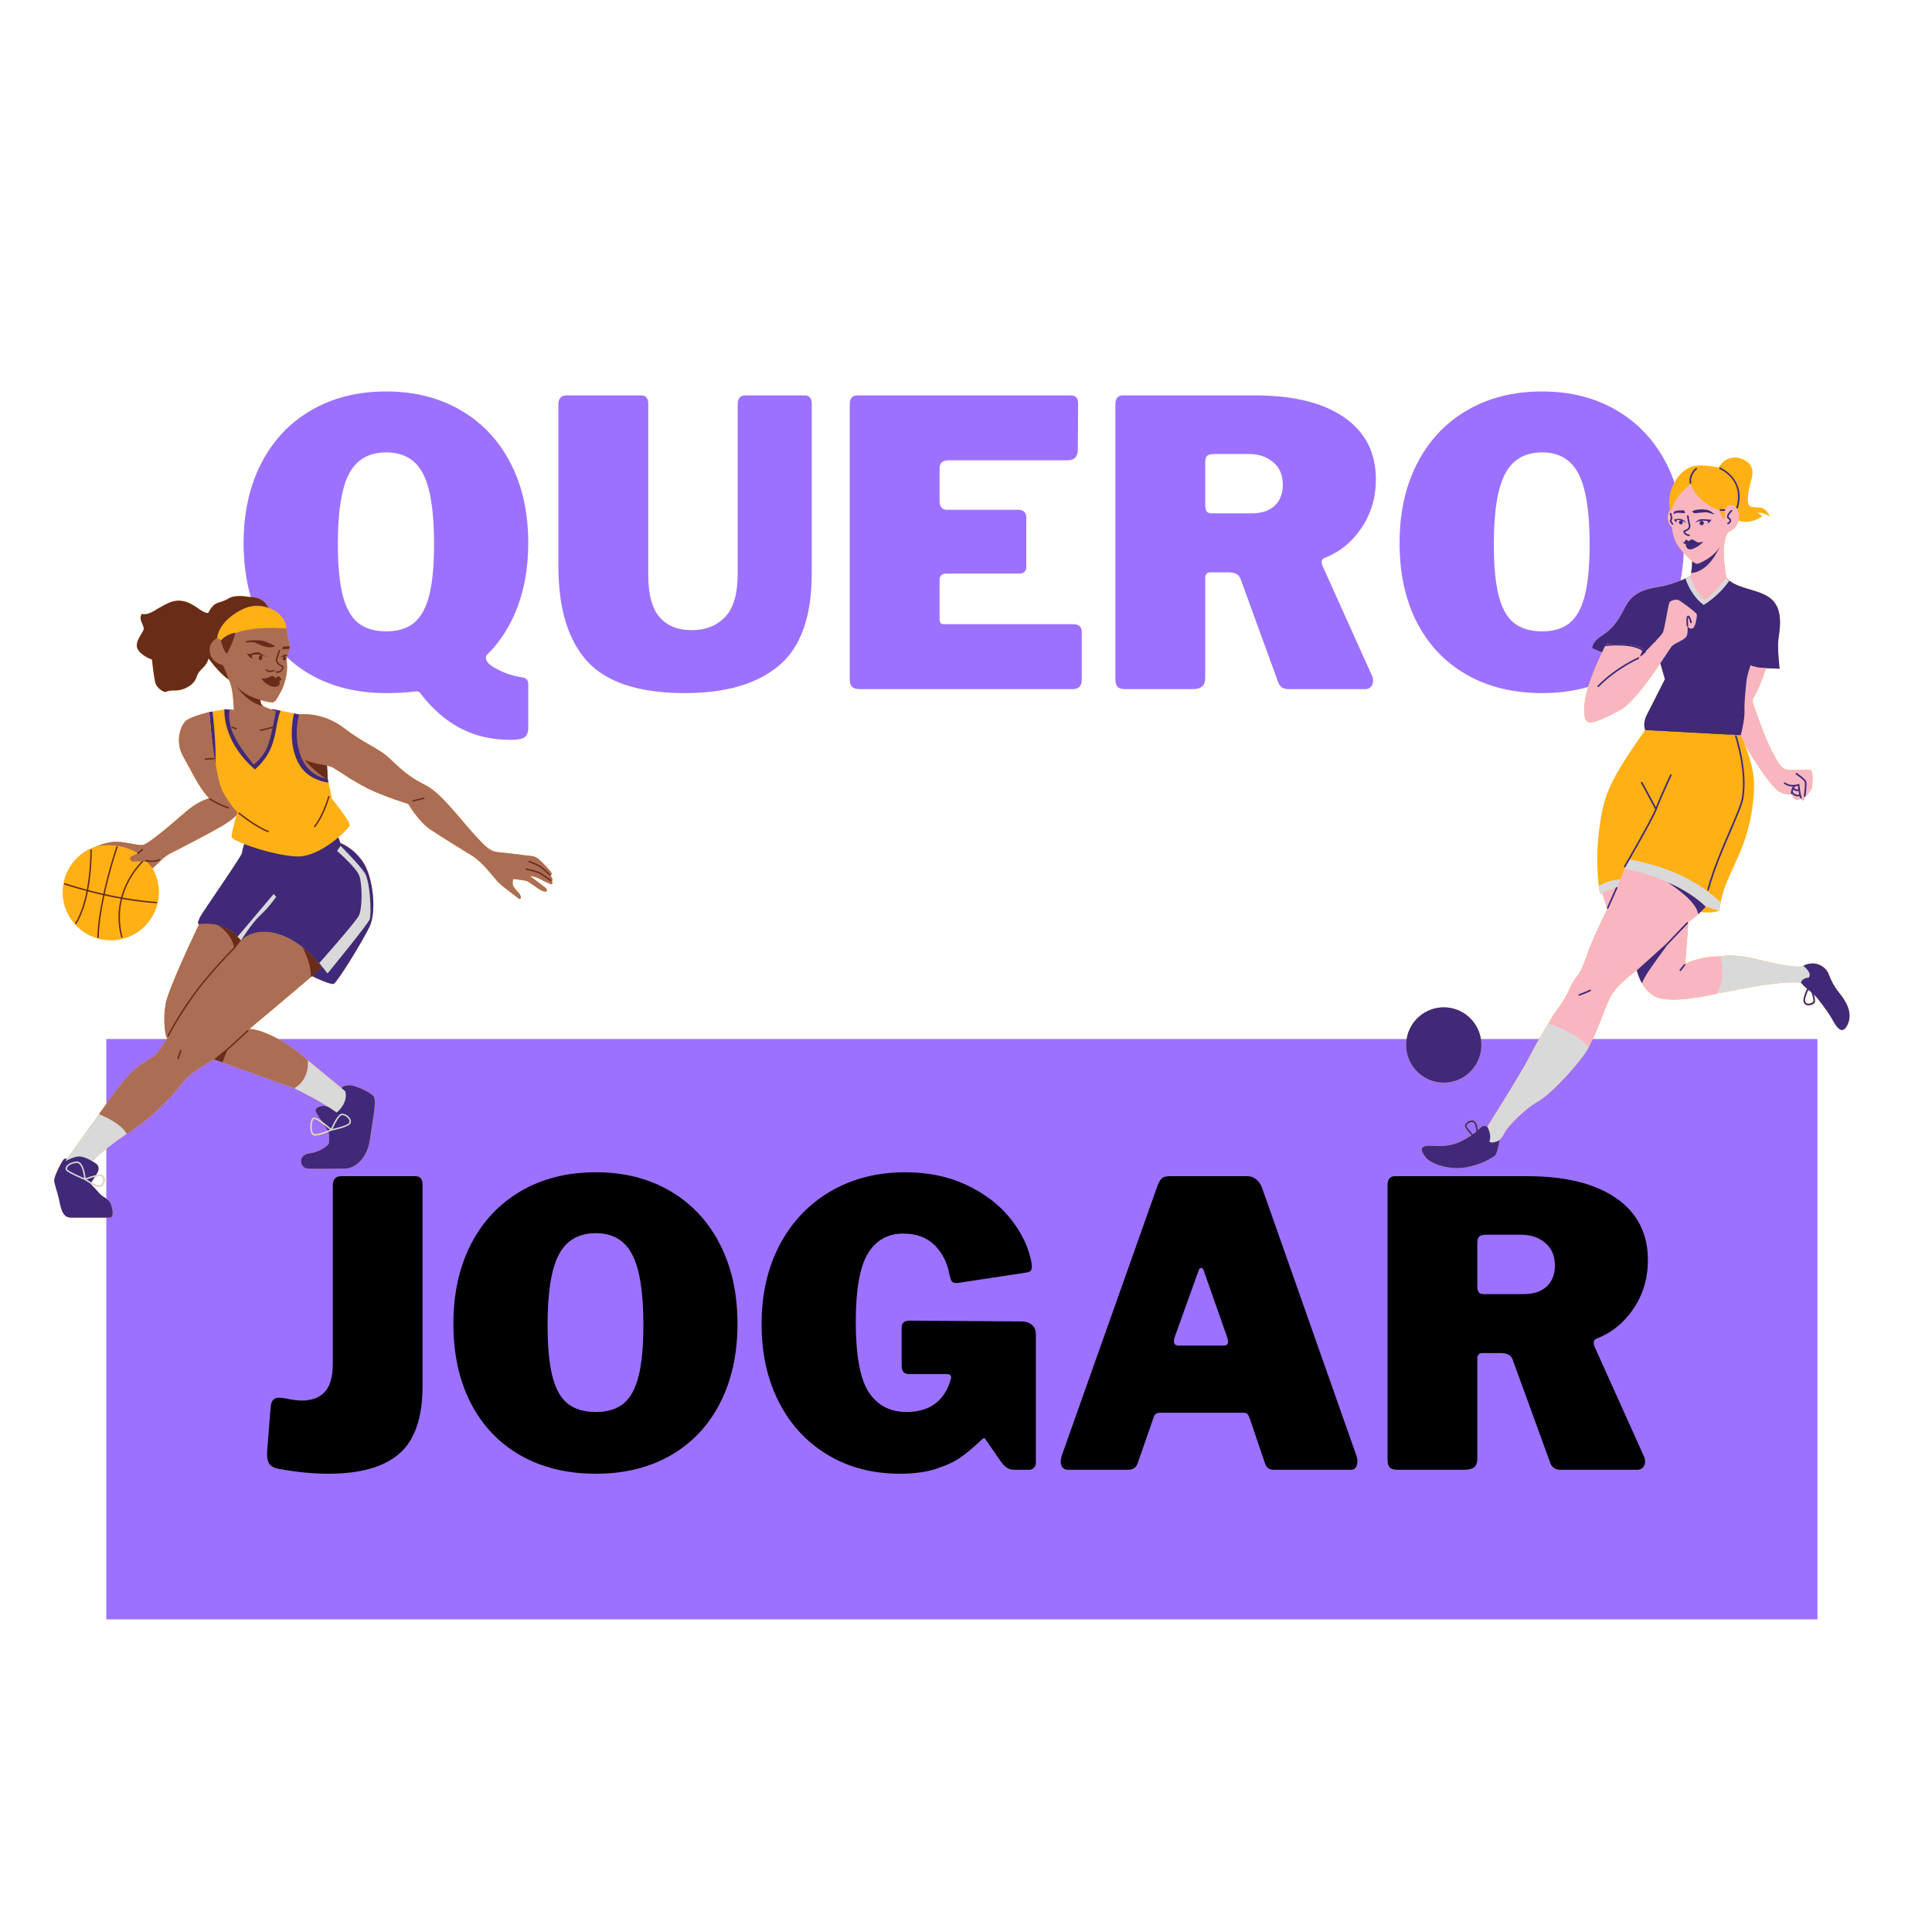 <svg xmlns="http://www.w3.org/2000/svg" xmlns:xlink="http://www.w3.org/1999/xlink" width="500" zoomAndPan="magnify" viewBox="0 0 375 375" height="500" preserveAspectRatio="xMidYMid meet" version="1.0"><defs><g/><clipPath id="1d1bdaa55b"><path d="M 20.637 201.672 L 352.766 201.672 L 352.766 314.316 L 20.637 314.316 Z M 20.637 201.672 " clip-rule="nonzero"/></clipPath><clipPath id="9ee2029f98"><path d="M 10.484 115.156 L 107.449 115.156 L 107.449 236.508 L 10.484 236.508 Z M 10.484 115.156 " clip-rule="nonzero"/></clipPath><clipPath id="f342a6a3b9"><path d="M 10.484 137 L 73 137 L 73 236.508 L 10.484 236.508 Z M 10.484 137 " clip-rule="nonzero"/></clipPath><clipPath id="a2e9dd9e8c"><path d="M 18 116 L 107.449 116 L 107.449 221 L 18 221 Z M 18 116 " clip-rule="nonzero"/></clipPath><clipPath id="39ee6a226b"><path d="M 12 115.156 L 107.449 115.156 L 107.449 207 L 12 207 Z M 12 115.156 " clip-rule="nonzero"/></clipPath><clipPath id="d82f443b5c"><path d="M 272 88 L 359 88 L 359 227 L 272 227 Z M 272 88 " clip-rule="nonzero"/></clipPath><clipPath id="68aa1252bc"><path d="M 277.98 85.539 L 364.418 89.262 L 358.332 230.52 L 271.898 226.793 Z M 277.98 85.539 " clip-rule="nonzero"/></clipPath><clipPath id="75980fcc5c"><path d="M 277.98 85.539 L 364.418 89.262 L 358.332 230.52 L 271.898 226.793 Z M 277.98 85.539 " clip-rule="nonzero"/></clipPath><clipPath id="5fbd2639d4"><path d="M 272 110 L 359 110 L 359 227 L 272 227 Z M 272 110 " clip-rule="nonzero"/></clipPath><clipPath id="cbe99ff4af"><path d="M 277.98 85.539 L 364.418 89.262 L 358.332 230.52 L 271.898 226.793 Z M 277.98 85.539 " clip-rule="nonzero"/></clipPath><clipPath id="556ca2f304"><path d="M 277.98 85.539 L 364.418 89.262 L 358.332 230.52 L 271.898 226.793 Z M 277.98 85.539 " clip-rule="nonzero"/></clipPath><clipPath id="5e3911a473"><path d="M 288 110 L 352 110 L 352 222 L 288 222 Z M 288 110 " clip-rule="nonzero"/></clipPath><clipPath id="f32b1c4f49"><path d="M 277.98 85.539 L 364.418 89.262 L 358.332 230.52 L 271.898 226.793 Z M 277.98 85.539 " clip-rule="nonzero"/></clipPath><clipPath id="3a4fc13b54"><path d="M 277.98 85.539 L 364.418 89.262 L 358.332 230.52 L 271.898 226.793 Z M 277.98 85.539 " clip-rule="nonzero"/></clipPath><clipPath id="f03ca6d52f"><path d="M 300 93 L 352 93 L 352 204 L 300 204 Z M 300 93 " clip-rule="nonzero"/></clipPath><clipPath id="0c7b612a5f"><path d="M 277.98 85.539 L 364.418 89.262 L 358.332 230.52 L 271.898 226.793 Z M 277.98 85.539 " clip-rule="nonzero"/></clipPath><clipPath id="6038c7a4c5"><path d="M 277.98 85.539 L 364.418 89.262 L 358.332 230.52 L 271.898 226.793 Z M 277.98 85.539 " clip-rule="nonzero"/></clipPath><clipPath id="c9194f262d"><path d="M 284 90 L 355 90 L 355 224 L 284 224 Z M 284 90 " clip-rule="nonzero"/></clipPath><clipPath id="bcc8ba55ec"><path d="M 277.98 85.539 L 364.418 89.262 L 358.332 230.52 L 271.898 226.793 Z M 277.98 85.539 " clip-rule="nonzero"/></clipPath><clipPath id="068312d347"><path d="M 277.98 85.539 L 364.418 89.262 L 358.332 230.52 L 271.898 226.793 Z M 277.98 85.539 " clip-rule="nonzero"/></clipPath></defs><g clip-path="url(#1d1bdaa55b)"><path fill="#9c71ff" d="M 20.637 201.672 L 352.766 201.672 L 352.766 314.316 L 20.637 314.316 L 20.637 201.672 " fill-opacity="1" fill-rule="nonzero"/></g><g fill="#000000" fill-opacity="1"><g transform="translate(185.915, 208.785)"><g/></g></g><g fill="#000000" fill-opacity="1"><g transform="translate(49.766, 285.285)"><g><path d="M 32.25 -16.281 C 32.25 -10.133 30.75 -5.754 27.75 -3.141 C 24.758 -0.535 20.172 0.766 13.984 0.766 C 11.055 0.766 7.879 0.457 4.453 -0.156 C 3.535 -0.312 2.895 -0.629 2.531 -1.109 C 2.176 -1.598 2.023 -2.379 2.078 -3.453 L 2.766 -12.203 C 2.867 -13.391 3.379 -13.984 4.297 -13.984 C 4.91 -13.984 5.523 -13.906 6.141 -13.75 C 7.266 -13.539 8.16 -13.438 8.828 -13.438 C 10.773 -13.438 12.258 -14 13.281 -15.125 C 14.312 -16.25 14.828 -18.066 14.828 -20.578 L 14.828 -55.219 C 14.828 -55.781 14.969 -56.211 15.25 -56.516 C 15.531 -56.828 15.898 -56.984 16.359 -56.984 L 30.875 -56.984 C 31.789 -56.984 32.25 -56.445 32.25 -55.375 Z M 32.25 -16.281 "/></g></g></g><g fill="#000000" fill-opacity="1"><g transform="translate(85.629, 285.285)"><g><path d="M 30.031 0.766 C 24.445 0.766 19.566 -0.422 15.391 -2.797 C 11.223 -5.18 8.008 -8.562 5.75 -12.938 C 3.5 -17.312 2.375 -22.445 2.375 -28.344 C 2.375 -34.227 3.516 -39.383 5.797 -43.812 C 8.078 -48.238 11.301 -51.664 15.469 -54.094 C 19.645 -56.531 24.5 -57.75 30.031 -57.75 C 35.508 -57.75 40.32 -56.531 44.469 -54.094 C 48.613 -51.664 51.82 -48.238 54.094 -43.812 C 56.375 -39.383 57.516 -34.227 57.516 -28.344 C 57.516 -22.5 56.391 -17.375 54.141 -12.969 C 51.891 -8.57 48.691 -5.18 44.547 -2.797 C 40.398 -0.422 35.562 0.766 30.031 0.766 Z M 30.031 -11.219 C 32.281 -11.219 34.07 -11.766 35.406 -12.859 C 36.738 -13.961 37.711 -15.742 38.328 -18.203 C 38.941 -20.66 39.25 -23.961 39.25 -28.109 C 39.25 -34.453 38.531 -39.004 37.094 -41.766 C 35.656 -44.535 33.301 -45.922 30.031 -45.922 C 26.695 -45.922 24.301 -44.535 22.844 -41.766 C 21.383 -39.004 20.656 -34.453 20.656 -28.109 C 20.656 -23.961 20.961 -20.66 21.578 -18.203 C 22.191 -15.742 23.176 -13.961 24.531 -12.859 C 25.895 -11.766 27.727 -11.219 30.031 -11.219 Z M 30.031 -11.219 "/></g></g></g><g fill="#000000" fill-opacity="1"><g transform="translate(145.527, 285.285)"><g><path d="M 29.188 0.766 C 23.863 0.766 19.164 -0.461 15.094 -2.922 C 11.02 -5.379 7.867 -8.797 5.641 -13.172 C 3.41 -17.547 2.297 -22.578 2.297 -28.266 C 2.297 -34.098 3.473 -39.238 5.828 -43.688 C 8.191 -48.145 11.484 -51.602 15.703 -54.062 C 19.93 -56.52 24.758 -57.75 30.188 -57.75 C 34.582 -57.75 38.508 -56.941 41.969 -55.328 C 45.426 -53.711 48.219 -51.625 50.344 -49.062 C 52.469 -46.508 53.863 -43.801 54.531 -40.938 C 54.676 -40.32 54.75 -39.832 54.75 -39.469 C 54.75 -39.008 54.645 -38.703 54.438 -38.547 C 54.238 -38.398 53.91 -38.301 53.453 -38.25 L 40.312 -36.25 C 39.75 -36.25 39.391 -36.348 39.234 -36.547 C 39.086 -36.754 38.938 -37.164 38.781 -37.781 C 38.375 -40.133 37.414 -42.066 35.906 -43.578 C 34.395 -45.086 32.359 -45.844 29.797 -45.844 C 26.773 -45.844 24.484 -44.551 22.922 -41.969 C 21.359 -39.383 20.578 -34.969 20.578 -28.719 C 20.578 -22.164 21.422 -17.609 23.109 -15.047 C 24.805 -12.492 27.238 -11.219 30.406 -11.219 C 34.551 -11.219 37.316 -13.008 38.703 -16.594 L 38.938 -17.281 L 39.094 -17.891 C 39.094 -18.348 38.812 -18.578 38.25 -18.578 L 31.031 -18.578 C 30.469 -18.578 30.066 -18.707 29.828 -18.969 C 29.598 -19.227 29.484 -19.664 29.484 -20.281 L 29.484 -27.641 C 29.484 -28.516 30.023 -28.953 31.109 -28.953 L 52.609 -28.797 C 53.523 -28.797 54.238 -28.578 54.75 -28.141 C 55.27 -27.711 55.531 -27.141 55.531 -26.422 L 55.531 -1.312 C 55.531 -0.945 55.398 -0.633 55.141 -0.375 C 54.879 -0.125 54.57 0 54.219 0 L 51.297 0 C 50.379 0 49.562 -0.484 48.844 -1.453 L 45.766 -5.906 C 45.711 -6.062 45.613 -6.141 45.469 -6.141 C 45.363 -6.141 45.18 -6.016 44.922 -5.766 C 43.586 -4.484 42.316 -3.406 41.109 -2.531 C 39.91 -1.664 38.312 -0.898 36.312 -0.234 C 34.32 0.43 31.945 0.766 29.188 0.766 Z M 29.188 0.766 "/></g></g></g><g fill="#000000" fill-opacity="1"><g transform="translate(203.967, 285.285)"><g><path d="M 3.297 0 C 2.891 0 2.555 -0.141 2.297 -0.422 C 2.047 -0.703 1.922 -1.098 1.922 -1.609 C 1.922 -1.973 2 -2.383 2.156 -2.844 L 20.734 -55.219 C 20.992 -55.883 21.273 -56.344 21.578 -56.594 C 21.891 -56.852 22.375 -56.984 23.031 -56.984 L 38.172 -56.984 C 38.785 -56.984 39.332 -56.789 39.812 -56.406 C 40.301 -56.02 40.676 -55.52 40.938 -54.906 L 59.359 -2.609 C 59.461 -2.203 59.516 -1.895 59.516 -1.688 C 59.516 -1.227 59.41 -0.832 59.203 -0.5 C 59.004 -0.164 58.695 0 58.281 0 L 43.234 0 C 42.367 0 41.805 -0.438 41.547 -1.312 L 38.547 -10.141 C 38.398 -10.492 38.258 -10.734 38.125 -10.859 C 38 -10.992 37.758 -11.062 37.406 -11.062 L 21.125 -11.062 C 20.508 -11.062 20.125 -10.781 19.969 -10.219 L 16.812 -1.156 C 16.508 -0.383 15.895 0 14.969 0 Z M 33.562 -24.109 C 34.125 -24.109 34.406 -24.363 34.406 -24.875 C 34.406 -24.977 34.352 -25.238 34.25 -25.656 L 29.641 -38.781 C 29.535 -39.039 29.379 -39.172 29.172 -39.172 C 28.973 -39.172 28.82 -39.039 28.719 -38.781 L 24.031 -25.734 C 23.938 -25.523 23.891 -25.266 23.891 -24.953 C 23.891 -24.391 24.195 -24.109 24.812 -24.109 Z M 33.562 -24.109 "/></g></g></g><g fill="#000000" fill-opacity="1"><g transform="translate(265.324, 285.285)"><g><path d="M 53.828 -2.453 C 53.93 -2.254 53.984 -1.973 53.984 -1.609 C 53.984 -1.148 53.844 -0.766 53.562 -0.453 C 53.281 -0.148 52.91 0 52.453 0 L 37.547 0 C 36.473 0 35.785 -0.535 35.484 -1.609 L 28.266 -21.422 C 28.109 -21.836 27.848 -22.145 27.484 -22.344 C 27.129 -22.551 26.594 -22.656 25.875 -22.656 L 22.344 -22.656 C 22.039 -22.656 21.812 -22.551 21.656 -22.344 C 21.5 -22.145 21.422 -21.969 21.422 -21.812 L 21.422 -2.234 C 21.422 -1.41 21.219 -0.832 20.812 -0.5 C 20.406 -0.164 19.766 0 18.891 0 L 5.984 0 C 5.223 0 4.703 -0.148 4.422 -0.453 C 4.141 -0.766 4 -1.254 4 -1.922 L 4 -55.219 C 4 -56.395 4.484 -56.984 5.453 -56.984 L 31.109 -56.984 C 38.523 -56.984 44.281 -55.562 48.375 -52.719 C 52.477 -49.875 54.531 -45.867 54.531 -40.703 C 54.531 -37.172 53.594 -34.02 51.719 -31.25 C 49.852 -28.488 47.438 -26.547 44.469 -25.422 C 44.156 -25.266 44 -25.008 44 -24.656 C 44 -24.5 44.051 -24.266 44.156 -23.953 Z M 30.406 -34.094 C 32.352 -34.094 33.852 -34.594 34.906 -35.594 C 35.957 -36.594 36.484 -37.938 36.484 -39.625 C 36.484 -41.52 35.852 -42.992 34.594 -44.047 C 33.344 -45.098 31.797 -45.625 29.953 -45.625 L 23.188 -45.625 C 22.52 -45.625 22.055 -45.504 21.797 -45.266 C 21.547 -45.035 21.422 -44.641 21.422 -44.078 L 21.422 -35.703 C 21.422 -35.141 21.508 -34.727 21.688 -34.469 C 21.875 -34.219 22.223 -34.094 22.734 -34.094 Z M 30.406 -34.094 "/></g></g></g><g fill="#9c71ff" fill-opacity="1"><g transform="translate(44.909, 133.764)"><g><path d="M 2.375 -28.359 C 2.375 -34.242 3.516 -39.398 5.797 -43.828 C 8.078 -48.266 11.305 -51.695 15.484 -54.125 C 19.66 -56.562 24.516 -57.781 30.047 -57.781 C 35.523 -57.781 40.352 -56.562 44.531 -54.125 C 48.707 -51.695 51.93 -48.266 54.203 -43.828 C 56.484 -39.398 57.625 -34.242 57.625 -28.359 C 57.625 -23.797 56.93 -19.672 55.547 -15.984 C 54.172 -12.297 52.176 -9.172 49.562 -6.609 C 49.457 -6.504 49.406 -6.301 49.406 -6 C 49.406 -5.332 50.148 -4.613 51.641 -3.844 C 53.129 -3.07 54.691 -2.562 56.328 -2.312 C 57.191 -2.207 57.625 -1.77 57.625 -1 L 57.625 7.453 C 57.625 8.379 57.379 9.008 56.891 9.344 C 56.41 9.676 55.531 9.844 54.25 9.844 C 50.508 9.844 47.203 9.07 44.328 7.531 C 41.461 5.988 38.906 3.734 36.656 0.766 C 36.445 0.461 36.062 0.363 35.5 0.469 C 33.863 0.664 32.047 0.766 30.047 0.766 C 24.461 0.766 19.582 -0.422 15.406 -2.797 C 11.227 -5.18 8.008 -8.562 5.75 -12.938 C 3.5 -17.32 2.375 -22.461 2.375 -28.359 Z M 20.672 -28.203 C 20.672 -24.055 20.977 -20.75 21.594 -18.281 C 22.207 -15.82 23.191 -14.031 24.547 -12.906 C 25.91 -11.781 27.742 -11.219 30.047 -11.219 C 32.348 -11.219 34.164 -11.781 35.5 -12.906 C 36.832 -14.031 37.805 -15.82 38.422 -18.281 C 39.035 -20.75 39.344 -24.055 39.344 -28.203 C 39.344 -34.555 38.625 -39.102 37.188 -41.844 C 35.758 -44.582 33.379 -45.953 30.047 -45.953 C 26.711 -45.953 24.316 -44.582 22.859 -41.844 C 21.398 -39.102 20.672 -34.555 20.672 -28.203 Z M 20.672 -28.203 "/></g></g></g><g fill="#9c71ff" fill-opacity="1"><g transform="translate(104.998, 133.764)"><g><path d="M 52.562 -22.516 C 52.562 -14.109 50.438 -8.125 46.188 -4.562 C 41.938 -1.008 35.863 0.766 27.969 0.766 C 19.102 0.766 12.785 -1.281 9.016 -5.375 C 5.254 -9.477 3.375 -15.703 3.375 -24.047 L 3.375 -55.25 C 3.375 -55.812 3.504 -56.242 3.766 -56.547 C 4.023 -56.859 4.383 -57.016 4.844 -57.016 L 19.438 -57.016 C 20.363 -57.016 20.828 -56.477 20.828 -55.406 L 20.828 -22.203 C 20.828 -18.41 21.555 -15.672 23.016 -13.984 C 24.473 -12.297 26.562 -11.453 29.281 -11.453 C 31.938 -11.453 34.082 -12.297 35.719 -13.984 C 37.363 -15.672 38.188 -18.488 38.188 -22.438 L 38.188 -55.25 C 38.188 -56.426 38.676 -57.016 39.656 -57.016 L 51.172 -57.016 C 52.098 -57.016 52.562 -56.477 52.562 -55.406 Z M 52.562 -22.516 "/></g></g></g><g fill="#9c71ff" fill-opacity="1"><g transform="translate(160.937, 133.764)"><g><path d="M 4 -55.25 C 4 -56.426 4.484 -57.016 5.453 -57.016 L 46.953 -57.016 C 47.867 -57.016 48.328 -56.477 48.328 -55.406 L 48.266 -46.484 C 48.266 -45.109 47.598 -44.422 46.266 -44.422 L 23.203 -44.422 C 22.023 -44.422 21.438 -43.93 21.438 -42.953 L 21.438 -36.422 C 21.438 -35.91 21.562 -35.516 21.812 -35.234 C 22.07 -34.953 22.41 -34.812 22.828 -34.812 L 36.656 -34.812 C 37.727 -34.812 38.266 -34.297 38.266 -33.266 L 38.266 -23.75 C 38.266 -22.875 37.805 -22.438 36.891 -22.438 L 22.672 -22.438 C 22.305 -22.438 22.008 -22.332 21.781 -22.125 C 21.551 -21.926 21.438 -21.672 21.438 -21.359 L 21.438 -13.672 C 21.438 -13.266 21.5 -12.984 21.625 -12.828 C 21.758 -12.68 22.004 -12.609 22.359 -12.609 L 47.328 -12.609 C 48.461 -12.609 49.031 -12.117 49.031 -11.141 L 49.031 -1.688 C 49.031 -1.176 48.875 -0.766 48.562 -0.453 C 48.258 -0.148 47.801 0 47.188 0 L 6.078 0 C 5.305 0 4.766 -0.148 4.453 -0.453 C 4.148 -0.766 4 -1.254 4 -1.922 Z M 4 -55.25 "/></g></g></g><g fill="#9c71ff" fill-opacity="1"><g transform="translate(212.497, 133.764)"><g><path d="M 53.875 -2.453 C 53.969 -2.254 54.016 -1.973 54.016 -1.609 C 54.016 -1.148 53.875 -0.766 53.594 -0.453 C 53.312 -0.148 52.941 0 52.484 0 L 37.578 0 C 36.504 0 35.812 -0.535 35.5 -1.609 L 28.281 -21.438 C 28.125 -21.844 27.863 -22.148 27.5 -22.359 C 27.145 -22.566 26.609 -22.672 25.891 -22.672 L 22.359 -22.672 C 22.055 -22.672 21.828 -22.566 21.672 -22.359 C 21.516 -22.148 21.438 -21.973 21.438 -21.828 L 21.438 -2.234 C 21.438 -1.41 21.227 -0.832 20.812 -0.5 C 20.406 -0.164 19.77 0 18.906 0 L 6 0 C 5.227 0 4.703 -0.148 4.422 -0.453 C 4.141 -0.766 4 -1.254 4 -1.922 L 4 -55.25 C 4 -56.426 4.484 -57.016 5.453 -57.016 L 31.125 -57.016 C 38.551 -57.016 44.312 -55.594 48.406 -52.75 C 52.508 -49.906 54.562 -45.898 54.562 -40.734 C 54.562 -37.191 53.625 -34.035 51.75 -31.266 C 49.883 -28.504 47.469 -26.562 44.5 -25.438 C 44.188 -25.281 44.031 -25.023 44.031 -24.672 C 44.031 -24.516 44.082 -24.281 44.188 -23.969 Z M 30.438 -34.125 C 32.375 -34.125 33.867 -34.617 34.922 -35.609 C 35.973 -36.609 36.5 -37.957 36.5 -39.656 C 36.5 -41.551 35.867 -43.02 34.609 -44.062 C 33.359 -45.113 31.812 -45.641 29.969 -45.641 L 23.203 -45.641 C 22.535 -45.641 22.07 -45.523 21.812 -45.297 C 21.562 -45.066 21.438 -44.672 21.438 -44.109 L 21.438 -35.734 C 21.438 -35.172 21.523 -34.758 21.703 -34.5 C 21.891 -34.25 22.238 -34.125 22.75 -34.125 Z M 30.438 -34.125 "/></g></g></g><g fill="#9c71ff" fill-opacity="1"><g transform="translate(269.281, 133.764)"><g><path d="M 30.047 0.766 C 24.461 0.766 19.582 -0.422 15.406 -2.797 C 11.227 -5.18 8.008 -8.562 5.75 -12.938 C 3.5 -17.32 2.375 -22.461 2.375 -28.359 C 2.375 -34.242 3.516 -39.398 5.797 -43.828 C 8.078 -48.266 11.305 -51.695 15.484 -54.125 C 19.66 -56.562 24.516 -57.781 30.047 -57.781 C 35.523 -57.781 40.336 -56.562 44.484 -54.125 C 48.641 -51.695 51.859 -48.266 54.141 -43.828 C 56.422 -39.398 57.562 -34.242 57.562 -28.359 C 57.562 -22.516 56.43 -17.391 54.172 -12.984 C 51.922 -8.578 48.719 -5.18 44.562 -2.797 C 40.414 -0.422 35.578 0.766 30.047 0.766 Z M 30.047 -11.219 C 32.297 -11.219 34.086 -11.77 35.422 -12.875 C 36.754 -13.977 37.727 -15.758 38.344 -18.219 C 38.957 -20.676 39.266 -23.977 39.266 -28.125 C 39.266 -34.477 38.547 -39.035 37.109 -41.797 C 35.68 -44.566 33.328 -45.953 30.047 -45.953 C 26.711 -45.953 24.316 -44.566 22.859 -41.797 C 21.398 -39.035 20.672 -34.477 20.672 -28.125 C 20.672 -23.977 20.977 -20.676 21.594 -18.219 C 22.207 -15.758 23.191 -13.977 24.547 -12.875 C 25.91 -11.77 27.742 -11.219 30.047 -11.219 Z M 30.047 -11.219 "/></g></g></g><g clip-path="url(#9ee2029f98)"><path fill="#ffb014" d="M 106.891 170.016 C 106.891 170.016 107.215 169.695 106.984 169.324 C 106.754 168.957 105.188 167.203 104.352 166.605 C 103.523 166.004 102.922 166.191 99.277 165.684 C 95.629 165.176 95.723 165.957 92.449 162.41 C 89.172 158.859 85.664 153.93 82.527 152.359 C 79.387 150.793 77.957 149.41 75.652 147.242 C 73.344 145.074 71.035 144.57 66.746 141.297 C 62.453 138.023 58.07 138.668 58.07 138.668 L 52.992 137.656 C 52.992 137.656 52.879 137.684 52.691 137.727 C 52.047 137.496 51.227 137.176 50.961 136.965 C 50.957 136.961 50.953 136.957 50.949 136.953 C 50.531 136.605 50.543 135.953 50.547 135.867 C 50.547 135.863 50.547 135.859 50.547 135.859 C 50.547 135.859 50.555 135.859 50.559 135.863 C 50.684 135.902 52.324 136.41 52.945 136.32 C 53.594 136.227 54.102 134.938 54.609 134.062 C 55.117 133.188 55.668 131.297 55.715 129.773 C 55.762 128.336 55.434 128.34 55.824 127.211 C 55.871 127.199 55.898 127.191 55.898 127.191 C 55.898 127.191 55.879 127.18 55.844 127.164 C 55.859 127.113 55.879 127.062 55.898 127.012 C 56.039 126.633 56.117 126.297 56.145 125.949 C 56.156 125.949 56.164 125.949 56.164 125.949 C 56.164 125.949 56.27 125.676 56.164 125.395 C 56.16 125.395 56.156 125.395 56.152 125.398 C 56.113 124.648 55.91 123.777 55.668 122.398 C 55.641 122.23 55.602 122.066 55.555 121.898 C 55.766 121.074 54.523 118.688 52.07 117.973 C 52.152 118 52.227 118.027 52.309 118.055 C 52.223 118.008 52.133 117.961 52.047 117.914 C 51.293 116.215 49.617 115.898 48.844 115.898 C 48.059 115.898 45.844 115.301 44.367 116.176 C 42.891 117.051 42.016 116.82 41.273 117.695 C 40.535 118.57 40.492 118.895 40.492 118.895 C 40.492 118.895 40.215 119.355 38.555 118.156 C 36.891 116.957 35.047 115.988 32.695 117.051 C 30.34 118.109 29.047 119.539 27.523 119.172 C 26.785 120.277 28.078 121.387 27.895 122.168 C 27.707 122.949 26.094 124.566 26.691 125.902 C 27.293 127.238 29.508 128.023 29.508 128.023 C 29.508 128.023 29.781 130.789 30.105 132.309 C 30.43 133.832 32.043 134.34 32.043 134.34 C 32.043 134.34 32.738 133.969 34.027 134.016 C 35.32 134.062 37.582 133.188 38.137 131.434 C 38.691 129.684 39.891 129.82 40.488 127.793 C 40.488 127.793 42.242 130.375 44.457 131.988 C 44.441 131.945 44.426 131.902 44.41 131.855 C 44.516 132.121 44.625 132.406 44.734 132.727 C 45.312 134.406 45.379 137.574 45.383 137.824 C 44.453 137.734 43.766 137.66 43.766 137.66 L 43.559 137.695 L 40.629 138.211 C 40.629 138.211 37.812 138.859 36.383 139.688 C 34.949 140.516 33.98 144.113 35.504 146.742 C 37.027 149.371 38.551 152.828 40.582 154.949 C 40.582 154.949 38.504 155.453 36.105 157.531 C 33.707 159.605 28.723 163.984 27.613 164.031 C 26.508 164.074 24.43 163.43 22.676 163.383 C 21.117 163.344 19.125 164.102 18.703 164.27 C 14.91 165.457 12.156 169 12.156 173.18 C 12.156 178.336 16.34 182.516 21.5 182.516 C 26.664 182.516 30.848 178.336 30.848 173.18 C 30.848 171.488 30.395 169.906 29.609 168.539 C 31.125 167.254 31.727 166.285 33.336 165.504 C 34.953 164.723 40.352 161.91 42.75 160.527 C 45.152 159.145 45.891 158.266 45.891 158.266 L 46.074 157.668 C 46.074 157.668 45.203 156.73 44.32 155.449 C 45.242 156.75 46.074 157.668 46.074 157.668 C 46.074 157.668 44.875 161.629 44.969 162.461 C 45 162.75 45.969 163.27 47.414 163.836 C 47.227 164.375 47 165.121 47 165.504 C 47 166.148 39.152 177.211 38.781 178.133 C 38.414 179.055 38.414 179.055 38.414 179.055 C 38.414 179.055 38.484 179.195 38.617 179.438 C 35.672 185.594 33.012 191.695 32.324 194.129 C 31.629 196.574 31.859 200.906 32.461 201.504 C 32.461 201.504 31.539 203.117 30.57 204.363 C 29.602 205.609 27.43 206.023 24.984 208.742 C 22.539 211.461 19.215 216.254 19.215 216.254 C 19.215 216.254 14.328 223.094 13.016 224.945 C 12.848 224.895 12.617 224.867 12.445 224.969 C 12.137 225.152 10.477 228.285 10.539 229.148 C 10.598 230.008 11.152 231.359 11.461 232.773 C 11.766 234.188 12.016 236.336 13.738 236.336 C 15.461 236.336 20.566 236.336 21.305 236.336 C 22.043 236.336 21.98 235.047 21.551 233.816 C 21.121 232.586 20.074 232.527 19.336 231.664 C 18.598 230.805 17.551 229.758 17.551 229.758 C 17.551 229.758 17.559 229.75 17.57 229.734 C 18.168 230.074 18.855 230.395 19.32 230.395 C 19.457 230.395 19.574 230.367 19.664 230.305 C 20.039 230.043 20.297 229.605 20.336 229.16 C 20.367 228.789 20.242 228.441 19.988 228.188 C 19.754 227.949 19.215 227.965 18.629 228.078 C 18.703 227.957 18.777 227.84 18.844 227.73 C 19.34 226.93 19.215 226.133 18.414 225.703 C 18.246 225.609 18.086 225.5 17.934 225.383 C 18.078 225.227 19.91 223.289 24.57 220.078 C 31.121 215.93 34.262 211.457 35.828 209.66 C 37.398 207.863 41.555 205.602 41.555 205.602 L 43.191 206.195 L 57.152 211.227 C 57.152 211.227 61.711 213.461 63.793 214.879 L 63.211 214.699 C 62.352 214.516 61.367 214.945 61.242 215.438 C 61.18 215.684 61.805 216.648 62.453 217.629 C 61.227 216.785 60.836 216.902 60.727 216.988 C 60.289 217.324 60.129 218.57 60.285 219.41 C 60.383 219.941 60.594 220.273 60.895 220.367 C 60.984 220.391 61.09 220.406 61.207 220.406 C 61.898 220.406 63.035 219.996 63.75 219.703 C 63.789 219.793 63.816 219.867 63.828 219.926 C 63.949 220.598 63.887 221.707 63.828 221.953 C 63.766 222.199 62.41 223.551 60.074 223.859 C 57.734 224.168 58.164 226.688 59.703 226.809 C 61.242 226.93 65.18 226.809 67.027 226.809 C 68.871 226.809 71.332 224.844 71.824 221.094 C 72.316 217.344 73.238 213.41 72.441 212.672 C 71.641 211.934 69.734 211.074 68.688 210.766 C 67.641 210.457 66.531 210.824 66.41 211.07 C 66.395 211.098 66.371 211.156 66.34 211.246 L 59.777 205.832 C 52.949 199.793 48.426 199.699 48.426 199.699 C 48.426 199.699 56.34 193.09 60.555 189.461 C 62.578 190.41 64.453 191.18 64.809 190.941 C 65.637 190.391 70.344 182.738 71.73 179.879 C 73.113 177.023 72.469 170.383 70.527 167.434 C 68.59 164.484 66.098 163.652 66.098 163.652 L 65.672 162.535 C 66.918 161.469 67.75 160.52 67.852 160.242 C 68.125 159.504 64.438 155.078 64.438 155.078 C 64.438 155.078 64.125 153.656 63.766 151.906 C 63.719 151.684 63.672 151.457 63.625 151.227 C 63.625 151.219 63.625 151.211 63.621 151.207 C 63.617 151.18 63.609 151.148 63.605 151.117 L 63.469 148.582 C 63.469 148.582 63.699 148.629 64.344 148.855 C 64.992 149.09 68.172 151.438 71.312 153.008 C 74.449 154.574 79.25 156.051 79.25 156.051 C 79.25 156.051 81.188 159.414 83.496 160.98 C 85.801 162.551 89.863 164.992 91.711 166.145 C 93.555 167.297 95.633 170.016 96.508 171.031 C 97.387 172.047 100.25 174.027 100.664 174.395 C 101.078 174.766 101.172 174.211 100.984 173.75 C 100.801 173.289 99.695 172.414 99.555 171.77 C 99.418 171.121 99.602 170.613 99.602 170.613 C 99.602 170.613 101.68 170.801 102.277 171.027 C 102.879 171.262 104.125 172.363 105.188 172.871 C 106.246 173.379 106.246 172.734 106.016 172.457 C 105.785 172.184 102.832 170.016 102.832 170.016 C 102.832 170.016 103.66 170.109 104.309 170.383 C 104.953 170.66 106.938 171.766 107.121 171.629 C 107.309 171.488 107.121 171.027 107.121 171.027 C 107.445 170.664 106.891 170.016 106.891 170.016 Z M 19.789 228.387 C 20.039 228.637 20.066 228.934 20.051 229.141 C 20.02 229.504 19.809 229.863 19.5 230.082 C 19.254 230.25 18.492 229.934 17.719 229.5 C 17.887 229.246 18.152 228.832 18.414 228.418 C 19.051 228.262 19.609 228.207 19.789 228.387 Z M 60.969 220.102 C 60.777 220.043 60.625 219.781 60.551 219.363 C 60.406 218.559 60.578 217.453 60.891 217.211 C 60.914 217.195 60.945 217.188 60.984 217.188 C 61.281 217.188 62.051 217.668 62.906 218.328 C 63.188 218.754 63.441 219.152 63.613 219.457 C 62.727 219.809 61.445 220.246 60.969 220.102 Z M 52.332 165.371 C 52.281 165.359 52.23 165.348 52.18 165.332 C 52.227 165.348 52.281 165.359 52.332 165.371 Z M 53.57 165.664 C 53.621 165.672 53.668 165.684 53.719 165.695 C 53.668 165.684 53.621 165.672 53.57 165.664 Z M 54.184 165.789 C 54.246 165.801 54.309 165.812 54.371 165.828 C 54.309 165.812 54.246 165.801 54.184 165.789 Z M 54.832 165.91 C 54.883 165.922 54.934 165.93 54.98 165.938 C 54.93 165.93 54.879 165.922 54.832 165.91 Z M 55.566 166.035 C 55.605 166.039 55.641 166.047 55.68 166.055 C 55.645 166.047 55.605 166.039 55.566 166.035 Z M 56.145 166.113 C 56.203 166.121 56.266 166.129 56.324 166.137 C 56.262 166.129 56.203 166.125 56.145 166.113 Z M 56.723 166.18 C 56.777 166.184 56.832 166.191 56.887 166.195 C 56.832 166.191 56.777 166.188 56.723 166.18 Z M 61.375 165.355 C 61.324 165.379 61.27 165.402 61.219 165.426 C 61.27 165.402 61.324 165.379 61.375 165.355 Z M 63.918 163.891 Z M 63.473 164.191 C 63.426 164.223 63.379 164.25 63.332 164.281 C 63.379 164.25 63.426 164.219 63.473 164.191 Z M 63.008 164.484 C 62.953 164.516 62.898 164.547 62.844 164.582 C 62.898 164.547 62.953 164.516 63.008 164.484 Z M 62.512 164.777 C 62.461 164.805 62.41 164.832 62.359 164.859 C 62.41 164.832 62.461 164.801 62.512 164.777 Z M 61.875 165.117 C 61.875 165.117 61.871 165.117 61.871 165.121 C 61.871 165.121 61.871 165.121 61.875 165.117 Z M 60.172 165.828 C 60.227 165.812 60.281 165.793 60.332 165.773 C 60.281 165.793 60.227 165.812 60.172 165.828 Z M 60.691 165.645 C 60.75 165.621 60.809 165.598 60.867 165.574 C 60.809 165.598 60.75 165.621 60.691 165.645 Z M 58.988 166.133 C 59.039 166.121 59.09 166.113 59.145 166.102 C 59.094 166.113 59.039 166.121 58.988 166.133 Z M 59.656 165.98 C 59.66 165.98 59.66 165.98 59.656 165.98 C 59.66 165.98 59.66 165.98 59.656 165.98 Z M 57.93 166.242 C 57.984 166.242 58.039 166.238 58.09 166.234 C 58.039 166.238 57.984 166.242 57.93 166.242 Z M 58.445 166.211 C 58.504 166.203 58.566 166.195 58.625 166.188 C 58.566 166.195 58.508 166.203 58.445 166.211 Z M 52.949 165.523 C 52.934 165.516 52.914 165.512 52.898 165.508 C 52.914 165.516 52.934 165.52 52.949 165.523 Z M 40.809 140.164 C 40.812 140.203 40.816 140.242 40.82 140.285 C 40.828 140.355 40.836 140.426 40.84 140.5 C 40.844 140.555 40.852 140.613 40.859 140.672 C 40.863 140.75 40.875 140.832 40.883 140.918 C 40.883 140.945 40.887 140.973 40.891 141.004 C 40.898 141.113 40.91 141.223 40.922 141.34 C 40.922 141.34 40.922 141.344 40.922 141.348 C 40.969 141.844 41.023 142.383 41.078 142.941 C 41.082 142.961 41.086 142.98 41.086 143 C 41.086 143.027 41.09 143.055 41.094 143.086 C 40.938 141.824 40.836 140.812 40.805 140.332 C 40.793 140.141 40.785 139.969 40.773 139.809 C 40.777 139.855 40.781 139.906 40.785 139.957 C 40.793 140.023 40.801 140.094 40.809 140.164 Z M 47.945 164.035 C 47.93 164.031 47.914 164.027 47.902 164.02 C 47.918 164.023 47.93 164.031 47.945 164.035 Z M 51.684 165.203 C 51.641 165.191 51.598 165.184 51.555 165.172 C 51.598 165.184 51.641 165.195 51.684 165.203 Z M 50.32 164.82 C 50.297 164.816 50.273 164.809 50.25 164.801 C 50.27 164.809 50.297 164.816 50.32 164.82 Z M 49.715 164.637 C 49.684 164.625 49.66 164.621 49.629 164.609 C 49.66 164.617 49.684 164.625 49.715 164.637 Z M 64.484 163.484 C 64.438 163.516 64.395 163.551 64.352 163.582 C 64.395 163.551 64.438 163.516 64.484 163.484 Z M 65.305 162.844 C 65.266 162.875 65.227 162.906 65.184 162.941 C 65.227 162.906 65.266 162.875 65.305 162.844 Z M 64.914 163.16 C 64.867 163.195 64.82 163.23 64.77 163.27 C 64.816 163.23 64.863 163.191 64.914 163.16 Z M 64.914 163.16 " fill-opacity="1" fill-rule="nonzero"/></g><g clip-path="url(#f342a6a3b9)"><path fill="#402978" d="M 54.93 186.613 C 54.93 186.613 52.527 187.535 46.992 186.43 C 41.453 185.32 38.406 179.051 38.406 179.051 C 38.406 179.051 38.406 179.051 38.777 178.133 C 39.145 177.211 46.992 166.145 46.992 165.5 C 46.992 165.113 47.219 164.371 47.406 163.832 C 50.074 164.871 54.367 166.059 57.418 166.238 C 60.359 166.41 63.594 164.316 65.668 162.539 L 66.098 163.656 C 66.098 163.656 68.59 164.484 70.527 167.434 C 72.465 170.387 73.109 177.023 71.727 179.883 C 70.344 182.738 65.637 190.391 64.805 190.945 C 63.977 191.5 54.93 186.613 54.93 186.613 Z M 49.484 149.367 C 54.02 145.344 53.121 141.426 54.445 137.949 L 52.988 137.66 C 52.988 137.66 51.234 138.121 49.574 138.121 C 47.914 138.121 43.762 137.66 43.762 137.66 L 43.551 137.695 C 43.504 139.113 43.75 144.375 49.484 149.367 Z M 63.762 151.91 C 63.391 150.09 62.961 147.918 62.773 146.602 C 62.402 144.02 58.062 138.672 58.062 138.672 L 57.055 138.469 C 56.719 139.98 55.898 144.816 58.156 148.504 C 59.555 150.781 61.855 151.625 63.762 151.91 Z M 41.258 138.098 L 40.625 138.211 C 40.625 138.211 41.262 145.105 41.73 148.973 C 42.109 146.453 41.488 140.215 41.258 138.098 Z M 72.434 212.676 C 71.633 211.938 69.727 211.078 68.68 210.77 C 67.633 210.461 66.527 210.832 66.402 211.078 C 66.277 211.324 64.988 215.254 64.988 215.254 L 63.203 214.703 C 62.344 214.516 61.359 214.949 61.234 215.441 C 61.113 215.934 63.695 219.25 63.82 219.926 C 63.941 220.602 63.879 221.707 63.82 221.957 C 63.758 222.203 62.402 223.551 60.066 223.863 C 57.727 224.168 58.156 226.691 59.695 226.812 C 61.234 226.934 65.172 226.812 67.02 226.812 C 68.863 226.812 71.328 224.844 71.816 221.094 C 72.312 217.348 73.234 213.414 72.434 212.676 Z M 19.332 231.668 C 18.594 230.809 17.551 229.762 17.551 229.762 C 17.551 229.762 18.352 228.531 18.84 227.734 C 19.332 226.934 19.207 226.137 18.41 225.703 C 17.609 225.277 17.121 224.477 15.887 224.23 C 14.656 223.984 13.242 225.031 13.242 225.031 C 13.242 225.031 12.75 224.785 12.441 224.969 C 12.133 225.152 10.473 228.285 10.531 229.148 C 10.594 230.008 11.148 231.359 11.453 232.773 C 11.762 234.184 12.008 236.336 13.73 236.336 C 15.457 236.336 20.562 236.336 21.301 236.336 C 22.039 236.336 21.977 235.047 21.547 233.816 C 21.117 232.59 20.07 232.527 19.332 231.668 Z M 19.332 231.668 " fill-opacity="1" fill-rule="nonzero"/></g><g clip-path="url(#a2e9dd9e8c)"><path fill="#ac6d55" d="M 107.125 171.031 C 107.125 171.031 107.309 171.492 107.125 171.633 C 106.938 171.77 104.953 170.664 104.309 170.387 C 103.664 170.109 102.832 170.016 102.832 170.016 C 102.832 170.016 105.785 172.184 106.02 172.461 C 106.25 172.734 106.25 173.383 105.188 172.875 C 104.125 172.367 102.883 171.262 102.281 171.031 C 101.68 170.801 99.605 170.617 99.605 170.617 C 99.605 170.617 99.418 171.125 99.559 171.77 C 99.695 172.418 100.805 173.293 100.988 173.754 C 101.172 174.215 101.082 174.766 100.664 174.398 C 100.25 174.031 97.391 172.047 96.512 171.035 C 95.637 170.02 93.559 167.301 91.715 166.148 C 89.867 164.996 85.809 162.551 83.5 160.984 C 81.191 159.418 79.25 156.051 79.25 156.051 C 79.25 156.051 74.453 154.578 71.312 153.008 C 68.176 151.441 64.992 149.09 64.348 148.859 C 63.699 148.629 63.469 148.586 63.469 148.586 L 63.609 151.168 C 63.609 151.168 59.871 150.891 58.348 146.695 C 56.824 142.5 58.07 138.672 58.07 138.672 C 58.07 138.672 62.453 138.027 66.746 141.301 C 71.039 144.574 73.348 145.082 75.652 147.25 C 77.961 149.414 79.395 150.797 82.527 152.367 C 85.668 153.934 89.176 158.867 92.449 162.414 C 95.727 165.965 95.637 165.184 99.281 165.688 C 102.926 166.195 103.527 166.008 104.355 166.609 C 105.188 167.207 106.754 168.961 106.988 169.328 C 107.219 169.699 106.895 170.023 106.895 170.023 C 106.895 170.023 107.445 170.664 107.125 171.031 Z M 26.777 165.637 C 25.301 166.238 25.07 166.379 25.348 166.84 C 25.621 167.301 25.484 167.254 26.5 167.207 C 27.516 167.16 28.484 167.254 28.484 167.254 C 28.484 167.254 29.227 167.992 29.594 168.543 C 31.117 167.254 31.719 166.281 33.332 165.5 C 34.949 164.719 40.348 161.902 42.746 160.52 C 45.145 159.137 45.887 158.262 45.887 158.262 L 46.07 157.66 C 46.07 157.66 43.441 154.852 42.703 152.27 C 41.797 149.102 40.902 141.898 40.812 140.328 C 40.719 138.762 40.625 138.207 40.625 138.207 C 40.625 138.207 37.812 138.855 36.379 139.684 C 34.949 140.512 33.98 144.109 35.504 146.734 C 37.027 149.363 38.547 152.82 40.578 154.941 C 40.578 154.941 38.504 155.449 36.102 157.523 C 33.703 159.598 28.719 163.977 27.613 164.023 C 26.504 164.07 24.426 163.426 22.676 163.379 C 20.918 163.332 18.613 164.301 18.613 164.301 C 18.613 164.301 22.902 163.195 26.777 165.637 Z M 46.809 182.512 C 46.809 182.512 44.223 178.641 38.641 179.379 C 35.688 185.555 33.008 191.688 32.316 194.129 C 31.625 196.574 31.855 200.906 32.457 201.504 C 32.457 201.504 31.535 203.117 30.566 204.363 C 29.598 205.609 27.426 206.023 24.98 208.742 C 22.535 211.461 19.211 216.254 19.211 216.254 C 19.211 216.254 22.949 218.051 24.562 220.082 C 31.117 215.93 34.254 211.461 35.824 209.664 C 37.395 207.867 41.547 205.605 41.547 205.605 L 57.145 211.23 C 57.145 211.23 60.332 209.941 59.777 205.836 C 52.949 199.797 48.426 199.707 48.426 199.707 C 48.426 199.707 59.688 190.301 62.5 187.766 C 56.82 180.254 49.898 179.469 46.809 182.512 Z M 43.484 130.051 C 43.484 130.051 44.129 130.973 44.73 132.727 C 45.332 134.477 45.379 137.844 45.379 137.844 L 44.594 137.75 C 44.594 137.75 44.086 139.457 45.148 142.176 C 46.211 144.895 49.254 148.398 49.254 148.398 C 49.254 148.398 50.918 147.152 51.793 145.219 C 52.672 143.281 53.551 138.023 53.551 138.023 C 53.551 138.023 51.426 137.332 50.965 136.965 C 50.504 136.598 50.551 135.859 50.551 135.859 C 50.551 135.859 52.305 136.41 52.949 136.32 C 53.594 136.227 54.102 134.938 54.609 134.059 C 55.117 133.184 55.672 131.293 55.719 129.773 C 55.766 128.25 55.395 128.344 55.902 127.004 C 56.41 125.668 56.09 124.793 55.672 122.395 C 55.645 122.227 55.605 122.062 55.559 121.895 C 55.551 121.926 55.547 121.957 55.535 121.98 C 44.645 121.289 43.352 124.562 43.352 124.562 C 42.523 123.961 42.152 123.824 42.152 123.824 L 41.551 123.41 C 41.551 123.41 42.105 120.32 43.949 119.031 C 45.793 117.742 49.535 117.234 52.07 117.969 C 52.152 117.992 52.227 118.023 52.309 118.051 C 51.441 117.566 50.422 117.203 49.258 117 C 45.52 116.355 40.352 121.199 40.582 125.621 C 40.812 130.047 43.484 130.051 43.484 130.051 Z M 43.484 130.051 " fill-opacity="1" fill-rule="nonzero"/></g><g clip-path="url(#39ee6a226b)"><path fill="#682c19" d="M 32.039 134.336 C 32.039 134.336 30.422 133.828 30.102 132.309 C 29.781 130.785 29.5 128.023 29.5 128.023 C 29.5 128.023 27.285 127.238 26.688 125.902 C 26.086 124.566 27.703 122.949 27.887 122.164 C 28.074 121.383 26.781 120.277 27.52 119.168 C 29.043 119.539 30.332 118.109 32.688 117.047 C 35.043 115.988 36.891 116.957 38.547 118.156 C 40.211 119.355 40.488 118.895 40.488 118.895 C 40.488 118.895 40.531 118.57 41.27 117.695 C 42.008 116.82 42.887 117.047 44.363 116.172 C 45.84 115.297 48.055 115.898 48.84 115.898 C 49.621 115.898 51.332 116.219 52.07 117.973 C 50.594 117.371 48.332 117.145 45.285 119.309 C 42.238 121.477 42.145 123.824 42.145 123.824 C 42.145 123.824 40.254 124.746 40.762 126.777 C 41.27 128.805 43.207 129.078 43.207 129.078 C 43.207 129.078 43.348 129.035 44.453 131.984 C 42.238 130.371 40.488 127.789 40.488 127.789 C 39.887 129.816 38.688 129.676 38.133 131.43 C 37.578 133.184 35.32 134.059 34.027 134.012 C 32.734 133.969 32.039 134.336 32.039 134.336 Z M 42.883 124.332 C 42.883 124.332 43.25 126.129 44.039 126.914 C 45.562 124.012 45.652 122.812 45.652 122.812 C 45.652 122.812 43.945 123.043 42.883 124.332 Z M 49.113 127.945 C 49.113 127.938 49.102 127.926 49.086 127.918 C 49.109 127.957 49.121 127.969 49.113 127.945 Z M 50.008 126.594 C 49.547 126.562 49.301 126.688 48.777 126.867 C 48.254 127.055 47.949 126.777 47.949 126.777 C 48.145 127.539 48.938 127.809 49.09 127.918 C 49.027 127.816 48.891 127.547 48.871 127.391 C 48.84 127.176 49.145 126.992 50.07 127.023 C 50.992 127.055 51.98 127.699 51.98 127.699 C 51.98 127.699 50.469 126.621 50.008 126.594 Z M 55.066 127.129 C 54.68 127.344 54.297 127.605 54.297 127.605 C 54.297 127.605 54.793 127.484 55.02 127.418 C 55.039 127.414 55.066 127.406 55.09 127.398 C 55.008 127.461 54.934 127.574 54.902 127.711 C 54.855 127.945 54.941 128.16 55.098 128.195 C 55.258 128.23 55.426 128.066 55.473 127.836 C 55.523 127.602 55.438 127.387 55.277 127.352 C 55.277 127.352 55.277 127.352 55.273 127.352 C 55.551 127.277 55.898 127.188 55.898 127.188 C 55.898 127.188 55.453 126.914 55.066 127.129 Z M 50.914 127.703 C 50.973 127.426 50.867 127.164 50.68 127.129 C 50.492 127.09 50.289 127.277 50.23 127.555 C 50.172 127.836 50.277 128.094 50.465 128.133 C 50.652 128.172 50.855 127.98 50.914 127.703 Z M 54.547 129.039 L 54.473 129.016 C 54.227 128.926 53.75 128.348 53.805 128.082 C 53.879 127.742 54.363 126.316 54.367 126.301 C 54.395 126.227 54.355 126.148 54.281 126.121 C 54.207 126.098 54.129 126.137 54.102 126.211 C 54.082 126.27 53.605 127.664 53.531 128.023 C 53.434 128.477 54.051 129.156 54.371 129.273 L 54.449 129.305 C 54.734 129.406 54.754 129.43 54.742 129.527 C 54.668 130.102 54.297 130.363 53.633 130.297 C 53.562 130.289 53.492 130.344 53.48 130.422 C 53.473 130.496 53.531 130.566 53.605 130.574 C 53.68 130.582 53.746 130.586 53.816 130.586 C 54.5 130.586 54.934 130.219 55.02 129.559 C 55.062 129.227 54.801 129.133 54.547 129.039 Z M 52.359 130.453 C 52.582 130.453 52.863 130.402 53.215 130.254 C 53.285 130.227 53.32 130.145 53.289 130.07 C 53.262 130 53.18 129.969 53.105 129.996 C 52.082 130.422 51.84 129.953 51.824 129.93 C 51.793 129.859 51.711 129.828 51.645 129.859 C 51.57 129.891 51.539 129.973 51.57 130.039 C 51.582 130.066 51.762 130.453 52.359 130.453 Z M 54.531 131.68 C 54.453 131.512 54.129 131.234 54.008 131.25 C 53.887 131.266 53.469 131.648 53.469 131.648 C 53.469 131.648 53.375 131.391 53.008 131.25 C 52.637 131.109 52.391 131.449 51.637 131.648 C 50.883 131.848 50.668 131.527 50.668 131.527 C 50.977 132.266 52.266 133.371 53.422 133.309 C 54.578 133.25 54.238 132.129 54.238 132.129 C 54.484 132.098 54.73 131.852 54.73 131.852 C 54.73 131.852 54.605 131.848 54.531 131.68 Z M 47.652 124.641 C 47.676 124.777 48.773 124.562 49.328 124.688 C 49.883 124.809 50.898 125.469 51.867 125.609 C 52.836 125.746 53.391 125.469 53.328 125.375 C 53.27 125.285 52.516 124.93 51.484 124.516 C 50.453 124.105 47.578 124.227 47.652 124.641 Z M 54.945 125.5 C 54.852 125.699 54.621 126.086 54.945 126.023 C 55.266 125.961 56.16 125.945 56.16 125.945 C 56.16 125.945 56.27 125.668 56.16 125.391 C 55.898 125.453 54.945 125.5 54.945 125.5 Z M 45.73 132.867 C 45.66 132.746 45.586 132.621 45.516 132.492 C 45.582 132.621 45.652 132.746 45.73 132.867 Z M 50.555 135.863 L 50.551 135.844 C 48.938 135.469 46.727 134.41 45.73 132.867 C 47.891 136.469 50.988 137.043 50.988 137.043 L 50.961 136.965 C 50.496 136.598 50.543 135.859 50.543 135.859 C 50.543 135.859 50.551 135.859 50.555 135.863 Z M 63.273 151.113 C 63.48 151.152 63.605 151.164 63.605 151.164 L 63.469 148.582 C 63.469 148.582 60.977 148.262 59.129 147.52 C 59.129 147.52 61.48 150.176 63.273 151.113 Z M 58.719 183.828 C 59.418 185.184 60.383 187.465 60.348 189.645 C 61.25 188.867 62.004 188.211 62.5 187.766 C 61.277 186.152 60 184.852 58.719 183.828 Z M 82.215 154.809 L 80.141 155.316 C 80.062 155.336 80.02 155.41 80.039 155.484 C 80.051 155.547 80.109 155.59 80.176 155.59 C 80.184 155.59 80.195 155.59 80.207 155.586 L 82.285 155.078 C 82.359 155.059 82.406 154.984 82.387 154.91 C 82.367 154.836 82.293 154.789 82.215 154.809 Z M 40.684 155.199 C 40.703 155.211 42.477 156.367 44.273 156.922 C 44.289 156.926 44.301 156.93 44.316 156.93 C 44.375 156.93 44.43 156.891 44.449 156.832 C 44.473 156.758 44.43 156.68 44.355 156.656 C 42.598 156.117 40.859 154.98 40.84 154.969 C 40.777 154.926 40.688 154.941 40.648 155.008 C 40.602 155.07 40.621 155.156 40.684 155.199 Z M 41.637 147.234 C 41.633 147.156 41.562 147.098 41.492 147.105 L 39.875 147.195 C 39.797 147.203 39.738 147.27 39.746 147.344 C 39.75 147.418 39.809 147.477 39.883 147.477 C 39.887 147.477 39.887 147.477 39.891 147.477 L 41.508 147.383 C 41.586 147.379 41.645 147.312 41.637 147.234 Z M 63.871 154.488 C 63.797 154.465 63.723 154.508 63.699 154.582 C 63.691 154.617 62.629 158.312 60.957 160.34 C 60.906 160.398 60.914 160.488 60.977 160.539 C 61.004 160.559 61.031 160.57 61.062 160.57 C 61.105 160.57 61.145 160.551 61.172 160.52 C 62.879 158.445 63.926 154.812 63.965 154.66 C 63.992 154.586 63.949 154.508 63.871 154.488 Z M 52.117 161.266 C 49.859 160.457 46.516 157.766 46.48 157.738 C 46.418 157.691 46.332 157.699 46.281 157.758 C 46.234 157.82 46.242 157.906 46.305 157.957 C 46.445 158.066 49.719 160.703 52.02 161.527 C 52.035 161.531 52.051 161.535 52.066 161.535 C 52.125 161.535 52.18 161.5 52.199 161.441 C 52.227 161.371 52.188 161.293 52.117 161.266 Z M 52.773 141.07 L 50.512 141.625 C 50.438 141.645 50.395 141.719 50.41 141.793 C 50.426 141.855 50.484 141.898 50.547 141.898 C 50.555 141.898 50.57 141.898 50.582 141.895 L 52.844 141.34 C 52.918 141.32 52.965 141.246 52.945 141.172 C 52.926 141.098 52.848 141.055 52.773 141.07 Z M 45.008 141.293 L 45.789 141.566 C 45.805 141.574 45.82 141.574 45.836 141.574 C 45.895 141.574 45.949 141.539 45.969 141.48 C 45.996 141.41 45.957 141.328 45.883 141.305 L 45.098 141.027 C 45.027 141.004 44.945 141.039 44.922 141.113 C 44.898 141.188 44.934 141.266 45.008 141.293 Z M 45.789 183.773 L 46.809 182.512 C 46.809 182.512 45.336 180.309 42.215 179.543 C 44.668 181.043 45.273 183.055 45.426 183.84 C 44.605 184.676 40.121 189.305 37.371 193.172 C 34.324 197.461 32.645 200.68 32.512 200.988 C 32.484 201.059 32.516 201.141 32.586 201.172 C 32.602 201.18 32.621 201.184 32.641 201.184 C 32.695 201.184 32.746 201.152 32.773 201.098 C 32.902 200.797 34.566 197.605 37.602 193.332 C 40.605 189.102 45.703 183.949 45.754 183.898 C 45.785 183.867 45.797 183.82 45.789 183.773 Z M 35.129 203.77 C 35.055 203.746 34.977 203.785 34.953 203.859 L 34.445 205.379 C 34.422 205.453 34.461 205.531 34.535 205.555 C 34.547 205.559 34.562 205.562 34.578 205.562 C 34.637 205.562 34.691 205.523 34.711 205.465 L 35.219 203.945 C 35.242 203.871 35.203 203.793 35.129 203.77 Z M 30.359 175.043 C 28.102 174.891 25.867 174.59 23.781 174.219 C 24.945 169.957 27.691 167.395 27.734 167.355 C 27.789 167.305 27.797 167.215 27.742 167.156 C 27.691 167.098 27.602 167.098 27.547 167.148 C 27.504 167.188 24.691 169.812 23.508 174.168 C 22.398 173.969 21.336 173.754 20.336 173.531 C 21.406 168.637 22.828 164.469 22.852 164.406 C 22.875 164.336 22.836 164.254 22.762 164.23 C 22.688 164.203 22.609 164.242 22.586 164.316 C 22.562 164.383 21.141 168.559 20.062 173.473 C 18.992 173.23 18.004 172.984 17.117 172.754 C 17.871 168.75 17.812 165.035 17.812 164.977 C 17.809 164.898 17.746 164.848 17.672 164.84 C 17.594 164.84 17.531 164.906 17.535 164.98 C 17.535 165.039 17.594 168.719 16.848 172.68 C 14.285 171.996 12.652 171.438 12.613 171.422 C 12.539 171.395 12.457 171.434 12.434 171.508 C 12.41 171.578 12.445 171.66 12.52 171.684 C 12.555 171.695 14.207 172.266 16.797 172.953 C 16.363 175.148 15.68 177.406 14.602 179.164 C 14.559 179.227 14.582 179.312 14.648 179.355 C 14.668 179.371 14.695 179.375 14.719 179.375 C 14.766 179.375 14.812 179.352 14.84 179.309 C 15.938 177.527 16.629 175.242 17.066 173.023 C 17.953 173.258 18.941 173.5 20.008 173.742 C 19.422 176.457 18.953 179.375 18.891 181.938 C 18.887 182.016 18.949 182.078 19.027 182.082 C 19.105 182.082 19.164 182.02 19.168 181.945 C 19.23 179.398 19.695 176.5 20.277 173.805 C 21.273 174.027 22.332 174.238 23.438 174.441 C 22.898 176.566 22.762 179.09 23.508 181.914 C 23.523 181.977 23.578 182.02 23.641 182.02 C 23.652 182.02 23.664 182.016 23.676 182.016 C 23.754 181.996 23.797 181.918 23.777 181.844 C 23.043 179.062 23.184 176.582 23.711 174.492 C 25.812 174.863 28.066 175.168 30.34 175.32 C 30.34 175.32 30.344 175.32 30.348 175.32 C 30.422 175.32 30.48 175.266 30.488 175.191 C 30.492 175.117 30.434 175.047 30.359 175.043 Z M 26.867 165.746 L 27.73 165.023 C 27.789 164.977 27.797 164.887 27.746 164.828 C 27.699 164.77 27.609 164.762 27.547 164.809 L 26.688 165.531 C 26.629 165.578 26.621 165.668 26.672 165.73 C 26.695 165.762 26.738 165.777 26.777 165.777 C 26.809 165.777 26.84 165.77 26.867 165.746 Z M 30.836 166.762 C 29.969 167.223 28.359 166.934 28.34 166.93 C 28.266 166.918 28.191 166.969 28.18 167.043 C 28.164 167.117 28.215 167.191 28.289 167.207 C 28.328 167.215 28.832 167.305 29.441 167.305 C 29.949 167.305 30.531 167.242 30.965 167.008 C 31.035 166.969 31.059 166.883 31.023 166.82 C 30.988 166.75 30.906 166.723 30.836 166.762 Z M 47.992 199.984 L 44.199 203.438 L 41.543 205.609 L 43.184 206.199 C 43.461 205.414 43.844 204.496 44.094 203.91 L 48.176 200.191 C 48.234 200.141 48.238 200.051 48.188 199.992 C 48.137 199.934 48.051 199.93 47.992 199.984 Z M 106.977 170.781 C 106.906 170.73 105.297 169.57 104.738 169.293 C 104.176 169.012 102.254 168.562 102.168 168.543 C 102.094 168.527 102.02 168.574 102 168.648 C 101.984 168.727 102.031 168.801 102.105 168.816 C 102.125 168.824 104.082 169.277 104.613 169.543 C 105.148 169.812 106.793 170.996 106.809 171.008 C 106.832 171.023 106.863 171.035 106.891 171.035 C 106.938 171.035 106.977 171.016 107.004 170.977 C 107.051 170.914 107.035 170.828 106.977 170.781 Z M 102.641 167.336 C 102.656 167.344 104.113 167.891 104.738 168.293 C 105.367 168.695 106.551 169.832 106.566 169.844 C 106.59 169.871 106.625 169.883 106.664 169.883 C 106.699 169.883 106.734 169.867 106.762 169.84 C 106.816 169.785 106.812 169.695 106.758 169.641 C 106.707 169.594 105.539 168.473 104.891 168.059 C 104.238 167.637 102.801 167.098 102.738 167.074 C 102.668 167.047 102.586 167.086 102.559 167.156 C 102.535 167.23 102.57 167.312 102.641 167.336 Z M 102.641 167.336 " fill-opacity="1" fill-rule="nonzero"/></g><path fill="#d9d9d9" d="M 24.562 220.082 C 19.703 223.434 17.918 225.398 17.918 225.398 C 17.918 225.398 16.688 224.602 15.578 224.48 C 14.473 224.355 12.688 225.398 12.688 225.398 C 12.809 225.215 19.207 216.258 19.207 216.258 C 19.207 216.258 23.516 217.902 24.562 220.082 Z M 65.359 215.934 C 65.359 215.934 67.637 214.152 67.02 211.816 L 59.773 205.836 C 59.773 205.836 60.191 209.418 57.145 211.23 C 57.145 211.23 61.852 213.535 63.883 214.949 C 64.312 215.258 65.359 215.934 65.359 215.934 Z M 67.973 217.148 C 68.16 217.492 68.172 217.828 68 218.098 C 67.555 218.797 64.734 219.375 64.355 219.449 C 64.07 219.578 62.184 220.41 61.199 220.41 C 61.082 220.41 60.977 220.398 60.887 220.371 C 60.586 220.277 60.375 219.945 60.277 219.414 C 60.125 218.574 60.281 217.332 60.719 216.992 C 60.867 216.875 61.559 216.695 64.258 219.082 C 64.559 218.383 65.574 216.164 66.402 216.164 C 66.98 216.164 67.668 216.598 67.973 217.148 Z M 64.055 219.273 C 62.82 218.188 61.414 217.184 60.98 217.184 C 60.941 217.184 60.91 217.191 60.887 217.207 C 60.574 217.453 60.402 218.555 60.547 219.359 C 60.625 219.777 60.773 220.043 60.965 220.102 C 61.531 220.273 63.234 219.629 64.055 219.273 Z M 67.73 217.285 C 67.473 216.82 66.879 216.441 66.406 216.441 C 65.887 216.441 65.035 218 64.547 219.125 C 65.535 218.914 67.469 218.418 67.766 217.949 C 67.91 217.719 67.824 217.461 67.73 217.285 Z M 19.984 228.188 C 20.238 228.441 20.359 228.789 20.328 229.164 C 20.289 229.609 20.035 230.047 19.656 230.309 C 19.566 230.371 19.453 230.398 19.316 230.398 C 18.453 230.398 16.824 229.297 16.434 229.027 C 16.055 228.867 13.133 227.645 12.812 227.133 C 12.699 226.945 12.699 226.719 12.812 226.488 C 13.043 226.035 13.75 225.535 14.828 225.445 C 15.094 225.418 15.34 225.504 15.559 225.691 C 16.32 226.34 16.562 228.117 16.625 228.703 C 17.355 228.414 19.449 227.652 19.984 228.188 Z M 16.34 228.684 C 16.273 228.082 16.035 226.465 15.379 225.902 C 15.234 225.781 15.082 225.719 14.914 225.719 C 14.895 225.719 14.875 225.719 14.855 225.723 C 13.891 225.805 13.25 226.242 13.066 226.613 C 13.016 226.711 12.977 226.859 13.055 226.984 C 13.246 227.297 15.09 228.156 16.34 228.684 Z M 19.789 228.387 C 19.457 228.059 17.871 228.52 16.797 228.934 C 17.785 229.594 19.156 230.316 19.5 230.078 C 19.809 229.863 20.02 229.504 20.051 229.137 C 20.07 228.934 20.039 228.637 19.789 228.387 Z M 46.102 181.82 L 46.809 182.512 C 46.809 182.512 48.809 179.242 50.531 177.641 C 52.254 176.043 53.605 174.078 53.605 174.078 L 53.113 173.523 Z M 70.773 169.402 C 69.664 167.742 66.098 164.18 66.098 164.18 L 65.422 165.16 C 65.422 165.16 69.113 168.355 69.727 169.953 C 70.344 171.551 70.344 176.348 69.668 177.699 C 68.992 179.051 61.977 186.922 61.977 186.922 L 63.574 188.949 C 63.574 188.949 71.391 179.422 71.758 178.438 C 72.129 177.457 71.879 171.062 70.773 169.402 Z M 70.773 169.402 " fill-opacity="1" fill-rule="nonzero"/><g clip-path="url(#d82f443b5c)"><g clip-path="url(#68aa1252bc)"><g clip-path="url(#75980fcc5c)"><path fill="#ffb014" d="M 279.918 210.129 C 275.891 209.957 272.77 206.547 272.941 202.516 C 273.117 198.484 276.52 195.352 280.547 195.527 C 284.574 195.699 287.695 199.109 287.523 203.141 C 287.352 207.176 283.945 210.301 279.918 210.129 Z M 358.609 198.891 C 357.434 201.363 356.164 198.75 355.492 197.578 C 354.875 196.508 352.996 193.91 352.062 193 C 352.277 193.734 352.395 194.445 352.16 194.688 C 351.879 194.98 351.406 195.152 350.988 195.133 C 350.918 195.133 350.848 195.121 350.777 195.109 C 350.449 195.035 350.203 194.82 350.094 194.5 C 349.891 193.938 350.379 192.711 350.75 191.902 C 350.242 191.461 349.781 191.027 349.566 190.754 C 345.961 190.32 338.695 191.773 333.312 192.836 C 333.312 192.836 326.191 194.605 322.445 193.82 C 318.695 193.035 317.707 188.324 317.707 188.324 C 317.707 188.324 314.176 190.871 312.898 192.941 C 311.617 195.012 310.848 198.402 308.414 203.172 C 308.062 202.754 307.609 202.348 307.105 201.961 C 307.957 202.66 308.414 203.172 308.414 203.172 C 307.277 205.562 301.359 212.188 298.566 213.766 C 295.77 215.34 292.586 218.762 292.094 219.742 C 291.602 220.727 291.059 221.254 291.059 221.254 C 291.059 221.254 290.66 224.039 290.062 224.395 C 289.461 224.746 287.57 226.082 284.336 226.602 C 281.102 227.117 277.602 225.824 276.688 224.578 C 275.77 223.328 275.199 222.195 278.266 222.395 C 281.332 222.598 283.051 222.016 285.25 220.59 C 285.383 220.504 285.504 220.422 285.621 220.34 C 284.992 219.668 284.324 218.867 284.336 218.523 C 284.355 218.145 284.77 217.758 285.168 217.574 C 285.562 217.395 285.934 217.402 286.18 217.594 C 286.609 217.93 286.781 218.652 286.844 219.363 C 287.586 218.691 287.832 218.359 288.516 218.617 C 288.578 218.645 288.637 218.672 288.691 218.711 C 288.688 218.703 288.684 218.695 288.684 218.695 C 288.684 218.695 295.207 208.395 296.98 204.91 C 298.754 201.422 300.582 198.633 300.582 198.633 C 301.832 196.094 303.109 195.367 304.598 192.062 C 306.086 188.754 306.445 190.016 307.812 185.977 C 309.18 181.934 311.953 176.504 311.953 176.504 L 311.051 173.469 C 311.039 173.469 311.027 173.465 311.016 173.465 C 310.898 173.449 310.797 173.434 310.719 173.426 C 310.688 173.422 310.652 173.418 310.625 173.414 C 310.613 173.414 310.605 173.41 310.594 173.41 C 310.57 173.406 310.551 173.406 310.539 173.402 C 310.539 173.402 310.535 173.402 310.535 173.402 C 310.531 173.402 310.527 173.402 310.527 173.402 C 310.527 173.402 310.527 173.391 310.523 173.375 C 310.523 173.371 310.523 173.371 310.52 173.367 C 310.52 173.367 310.52 173.367 310.52 173.363 C 310.52 173.352 310.516 173.328 310.508 173.305 C 310.512 173.297 310.508 173.297 310.508 173.289 C 310.496 173.223 310.484 173.137 310.465 173.02 C 310.465 173.02 310.465 173.016 310.465 173.016 C 310.465 173.016 310.465 173.012 310.465 173.012 C 310.457 172.957 310.449 172.895 310.441 172.832 C 310.441 172.832 310.441 172.832 310.441 172.828 C 310.438 172.812 310.438 172.789 310.43 172.77 C 310.422 172.699 310.41 172.629 310.402 172.551 C 310.398 172.539 310.398 172.531 310.395 172.52 C 310.387 172.457 310.379 172.391 310.371 172.324 C 310.371 172.316 310.367 172.312 310.367 172.309 C 310.355 172.191 310.34 172.07 310.324 171.934 C 310.324 171.934 310.324 171.93 310.324 171.93 C 310.309 171.816 310.297 171.695 310.281 171.57 C 310.277 171.535 310.273 171.5 310.27 171.465 C 310.258 171.363 310.246 171.258 310.238 171.148 C 310.234 171.113 310.23 171.082 310.227 171.047 C 310.215 170.906 310.199 170.758 310.188 170.605 C 310.184 170.582 310.184 170.551 310.18 170.523 C 310.168 170.395 310.16 170.266 310.148 170.129 C 310.145 170.082 310.141 170.035 310.137 169.984 C 310.125 169.848 310.117 169.707 310.109 169.562 C 310.109 169.531 310.105 169.5 310.102 169.469 C 310.094 169.297 310.086 169.117 310.074 168.934 C 310.07 168.887 310.07 168.836 310.07 168.789 C 310.066 168.648 310.059 168.5 310.051 168.352 C 310.051 168.297 310.047 168.238 310.047 168.184 C 310.039 167.984 310.035 167.789 310.031 167.582 C 310.031 167.582 310.031 167.578 310.031 167.57 C 310.027 167.375 310.027 167.168 310.027 166.961 C 310.027 166.898 310.027 166.836 310.027 166.773 C 310.023 166.609 310.027 166.445 310.027 166.273 C 310.027 166.215 310.031 166.164 310.031 166.105 C 310.035 165.887 310.039 165.664 310.043 165.438 C 310.047 165.395 310.047 165.352 310.051 165.309 C 310.055 165.121 310.062 164.93 310.07 164.742 C 310.074 164.672 310.078 164.602 310.082 164.535 C 310.09 164.34 310.102 164.141 310.113 163.945 C 310.117 163.902 310.117 163.859 310.125 163.812 C 310.141 163.578 310.156 163.332 310.176 163.09 C 310.184 163.027 310.188 162.965 310.195 162.906 C 310.211 162.715 310.23 162.523 310.25 162.332 C 310.254 162.262 310.266 162.188 310.273 162.117 C 310.301 161.867 310.328 161.613 310.363 161.359 C 311.199 154.754 311.938 152.09 319.359 141.688 C 319.359 141.688 319.328 141.629 319.289 141.523 C 319.156 141.148 318.934 140.137 319.695 138.66 C 320.676 136.766 323.168 131.824 323.168 131.824 L 322.27 128.73 C 320.086 131.961 316.781 136.566 314.555 137.762 C 311.16 139.586 309.207 140.438 308.285 140.137 C 307.367 139.836 307.164 137.391 308.086 133.953 C 308.707 131.648 310.113 128.422 310.973 126.547 C 309.953 126.188 309.258 125.848 309.098 125.766 C 309.094 125.762 309.094 125.762 309.09 125.762 C 309.074 125.754 309.062 125.746 309.062 125.746 C 309.062 125.746 309.062 125.719 309.062 125.668 C 309.082 125.398 309.27 124.445 310.891 123.406 C 312.809 122.172 313.898 120.906 315.41 117.93 C 316.918 114.949 319.223 114.355 322.215 113.863 C 324.246 113.531 326.289 112.676 327.391 112.16 C 327.445 112.133 327.5 112.109 327.547 112.086 C 327.578 112.074 327.602 112.062 327.629 112.047 C 327.68 112.023 327.723 112 327.766 111.98 C 327.789 111.969 327.809 111.965 327.824 111.953 C 327.902 111.914 327.969 111.883 328.023 111.852 C 328.035 111.848 328.051 111.84 328.062 111.836 C 328.082 111.824 328.098 111.816 328.113 111.809 C 328.137 111.715 328.184 111.504 328.238 111.211 C 328.273 111.008 328.312 110.762 328.348 110.496 C 328.352 110.473 328.352 110.449 328.355 110.426 C 328.363 110.359 328.371 110.293 328.379 110.23 C 328.383 110.195 328.383 110.164 328.387 110.133 C 328.395 110.07 328.398 110.012 328.402 109.949 C 328.406 109.914 328.41 109.875 328.41 109.836 C 328.418 109.773 328.418 109.715 328.422 109.652 C 328.426 109.617 328.426 109.578 328.426 109.539 C 328.43 109.473 328.43 109.406 328.434 109.336 C 328.434 109.305 328.438 109.27 328.434 109.234 C 328.438 109.133 328.434 109.027 328.434 108.922 C 325.492 106.227 324.852 104.906 324.523 102.324 C 324.523 102.324 323.035 101.078 324.137 98.914 C 324.105 98.754 324.07 98.547 324.047 98.305 C 324.043 98.281 324.039 98.25 324.039 98.223 C 324.027 98.113 324.02 98 324.012 97.883 C 324.012 97.867 324.012 97.852 324.008 97.84 C 324.004 97.707 324 97.57 324 97.43 C 324 97.391 324 97.348 324.004 97.309 C 324.004 97.195 324.012 97.078 324.02 96.953 C 324.02 96.914 324.023 96.871 324.027 96.832 C 324.039 96.672 324.059 96.512 324.082 96.344 C 324.086 96.309 324.094 96.273 324.102 96.234 C 324.125 96.098 324.148 95.957 324.18 95.812 C 324.191 95.762 324.203 95.711 324.215 95.66 C 324.258 95.477 324.309 95.293 324.367 95.105 C 325.117 92.727 327.043 90.691 329.051 90.418 C 331.059 90.141 333.566 90.754 333.566 90.754 C 333.566 90.754 334.965 88.062 337.879 89.004 C 340.789 89.949 340.211 92.297 339.852 93.422 C 339.492 94.547 338.824 97.762 339.668 98.215 C 340.52 98.664 341.18 98.316 342.125 98.656 C 343.07 98.996 343.535 100.258 343.535 100.258 C 343.535 100.258 342.555 99.492 341.156 99.508 L 342.098 100.184 C 342.098 100.184 339.848 101.93 337.477 101.062 C 336.906 102.801 335.465 103.258 335.465 103.258 C 335.465 103.258 334.816 103.797 334.613 106.176 C 334.422 108.355 334.973 111.617 335.062 112.141 C 335.113 112.191 335.16 112.25 335.207 112.297 C 335.207 112.297 335.207 112.297 335.211 112.301 C 335.355 112.441 335.508 112.574 335.664 112.695 C 337.953 114.445 341.633 114.395 343.797 116.25 C 346.262 118.363 345.398 122.336 345.184 124.125 C 344.969 125.91 345.422 129.789 345.422 129.789 L 342.797 129.688 C 342.703 129.957 341.926 132.281 341.211 133.812 C 340.449 135.441 340.094 135.664 340.18 136.152 C 340.262 136.641 342.629 143.418 343.75 145.473 C 344.867 147.527 345.496 149.039 346.621 149.332 C 347.75 149.621 350.699 149.336 351.383 149.469 C 352.07 149.602 351.773 152.457 351.684 152.973 C 351.594 153.488 350.258 154.812 350.258 154.812 C 350.258 154.812 350.305 155.266 350.027 155.324 C 349.746 155.379 349.555 155.023 349.555 155.023 C 349.555 155.023 349.133 155.285 348.684 155.227 C 348.234 155.176 347.766 154.117 347.766 154.117 C 347.766 154.117 346.578 154.344 345.566 153.781 C 344.555 153.219 343.34 151.816 340.84 148.043 C 339.703 146.328 338.992 145.066 338.555 144.203 C 338.789 144.801 339.043 145.484 339.285 146.211 C 339.289 146.223 339.293 146.23 339.297 146.242 C 339.371 146.473 339.445 146.703 339.52 146.938 C 339.527 146.961 339.531 146.98 339.539 147.004 C 339.609 147.23 339.676 147.457 339.742 147.691 C 339.746 147.719 339.754 147.746 339.762 147.773 C 339.828 148 339.887 148.234 339.941 148.465 C 339.949 148.492 339.953 148.516 339.961 148.539 C 340.02 148.777 340.074 149.016 340.125 149.254 C 340.129 149.27 340.129 149.285 340.137 149.305 C 340.188 149.555 340.234 149.809 340.273 150.059 C 340.871 153.82 339.969 160.352 337.672 165.578 C 337.559 165.832 337.449 166.078 337.344 166.316 C 337.324 166.359 337.309 166.398 337.289 166.441 C 337.191 166.66 337.094 166.871 337.004 167.082 C 336.973 167.148 336.945 167.211 336.914 167.277 C 336.844 167.441 336.77 167.598 336.703 167.754 C 335.32 170.809 334.457 172.656 333.984 175.121 C 333.938 175.371 333.891 175.625 333.852 175.891 C 333.852 175.902 333.848 175.914 333.848 175.926 C 333.809 176.191 333.77 176.465 333.738 176.75 C 333.656 176.789 333.566 176.816 333.473 176.848 C 333.449 176.859 333.418 176.863 333.391 176.871 C 333.324 176.891 333.258 176.91 333.188 176.93 C 333.16 176.938 333.129 176.941 333.098 176.949 C 333.02 176.969 332.938 176.984 332.859 177 C 332.84 177 332.824 177.008 332.809 177.008 C 332.703 177.027 332.602 177.039 332.5 177.051 C 332.484 177.055 332.465 177.055 332.453 177.059 C 332.363 177.07 332.277 177.078 332.191 177.086 C 332.164 177.086 332.137 177.086 332.109 177.09 C 332.027 177.094 331.945 177.098 331.863 177.102 C 331.84 177.102 331.82 177.102 331.797 177.105 C 331.594 177.113 331.395 177.113 331.203 177.105 C 331.18 177.105 331.152 177.105 331.129 177.105 C 331.062 177.102 330.996 177.102 330.926 177.098 C 330.898 177.098 330.871 177.094 330.844 177.094 C 330.781 177.09 330.719 177.09 330.66 177.082 C 330.637 177.082 330.617 177.082 330.594 177.082 C 330.52 177.074 330.453 177.07 330.387 177.066 C 330.344 177.062 330.301 177.059 330.262 177.055 C 330.242 177.055 330.223 177.051 330.207 177.051 C 330.16 177.043 330.117 177.039 330.074 177.035 C 328.938 178.102 327.711 178.996 327.711 178.996 L 327.105 187.062 C 327.105 187.062 330.125 185.531 333.953 185.648 C 333.953 185.648 336.055 184.961 341.129 186.219 C 346.043 187.434 348.465 187.812 349.984 187.562 C 350.246 187.297 350.695 187.121 351.438 187.023 C 353 186.812 354.48 187.812 354.945 189.043 C 355.41 190.273 355.98 191.441 356.996 192.695 C 357.996 193.953 359.789 196.418 358.609 198.891 Z M 318.578 127.277 C 318.508 127.293 318.438 127.301 318.359 127.316 L 318.199 127.656 C 318.199 127.656 318.344 127.516 318.578 127.277 Z M 286.551 219.629 C 286.512 218.895 286.363 218.145 285.988 217.848 C 285.922 217.797 285.84 217.77 285.742 217.766 C 285.613 217.762 285.461 217.793 285.305 217.867 C 284.953 218.027 284.664 218.328 284.652 218.543 C 284.645 218.738 285.195 219.422 285.883 220.156 C 286.137 219.969 286.359 219.793 286.551 219.629 Z M 351.613 192.617 C 351.414 192.461 351.207 192.289 351 192.113 C 350.633 192.926 350.238 193.973 350.387 194.398 C 350.461 194.617 350.617 194.75 350.844 194.801 C 351.234 194.887 351.711 194.695 351.93 194.469 C 352.086 194.312 351.914 193.531 351.613 192.617 Z M 351.613 192.617 " fill-opacity="1" fill-rule="nonzero"/></g></g></g><g clip-path="url(#5fbd2639d4)"><g clip-path="url(#cbe99ff4af)"><g clip-path="url(#556ca2f304)"><path fill="#402978" d="M 345.426 129.797 L 341.012 129.625 C 341.012 129.625 338.574 134.914 338.727 137.758 C 338.883 140.598 337.891 142.703 337.891 142.703 L 319.352 141.695 C 319.352 141.695 318.711 140.562 319.691 138.668 C 320.668 136.773 323.16 131.832 323.16 131.832 L 321.777 127.07 C 321.777 127.07 322.211 126.605 317.965 127.391 C 313.719 128.176 309.055 125.762 309.055 125.762 C 309.055 125.762 308.965 124.652 310.883 123.418 C 312.801 122.188 313.895 120.922 315.402 117.941 C 316.914 114.965 319.219 114.371 322.207 113.879 C 325.199 113.383 328.223 111.766 328.223 111.766 L 330.781 110.621 C 330.781 110.621 332.703 109.215 334.797 111.863 C 336.895 114.516 341.328 114.152 343.797 116.262 C 346.262 118.375 345.398 122.352 345.184 124.137 C 344.969 125.922 345.426 129.797 345.426 129.797 Z M 356.977 192.699 C 355.961 191.445 355.391 190.277 354.926 189.047 C 354.461 187.816 352.98 186.82 351.418 187.027 C 349.855 187.238 349.59 187.781 349.648 188.785 L 349.664 189.273 C 349.664 189.273 349.207 190.289 349.566 190.754 C 349.926 191.223 351.023 192.168 351.828 192.789 C 352.629 193.41 354.812 196.41 355.488 197.582 C 356.16 198.754 357.43 201.363 358.609 198.891 C 359.789 196.418 357.996 193.953 356.977 192.699 Z M 288.516 218.625 C 287.496 218.234 287.457 219.168 285.254 220.594 C 283.051 222.023 281.332 222.605 278.27 222.402 C 275.203 222.203 275.777 223.332 276.688 224.582 C 277.602 225.832 281.102 227.125 284.336 226.605 C 287.574 226.09 289.461 224.754 290.062 224.398 C 290.664 224.043 291.062 221.262 291.062 221.262 L 289.684 221.234 C 289.684 221.234 289.535 219.016 288.516 218.625 Z M 287.527 203.145 C 287.699 199.109 284.578 195.703 280.551 195.527 C 276.52 195.352 273.117 198.484 272.941 202.516 C 272.77 206.547 275.891 209.957 279.918 210.129 C 283.945 210.301 287.352 207.176 287.527 203.145 Z M 287.527 203.145 " fill-opacity="1" fill-rule="nonzero"/></g></g></g><g clip-path="url(#5e3911a473)"><g clip-path="url(#f32b1c4f49)"><g clip-path="url(#3a4fc13b54)"><path fill="#d9d9d9" d="M 351.059 189.766 C 351.059 189.766 349.762 189.793 349.566 190.754 C 345.961 190.324 338.695 191.777 333.312 192.84 C 334.176 189.66 333.934 185.656 333.934 185.656 C 333.934 185.656 336.035 184.969 341.113 186.227 C 346.188 187.48 348.605 187.848 350.121 187.547 C 351.918 189.074 351.059 189.766 351.059 189.766 Z M 300.582 198.637 C 300.582 198.637 298.754 201.43 296.98 204.914 C 295.207 208.402 288.684 218.699 288.684 218.699 C 288.684 218.699 289.809 220.617 288.895 221.855 C 290.695 221.727 291.059 221.258 291.059 221.258 C 291.059 221.258 291.602 220.73 292.094 219.746 C 292.586 218.766 295.77 215.34 298.566 213.766 C 301.363 212.191 307.277 205.562 308.414 203.176 C 308.418 203.18 305.484 199.887 300.582 198.637 Z M 330.691 117.422 C 333.199 115.844 334.801 113.949 335.664 112.703 C 335.348 112.461 335.059 112.184 334.801 111.859 C 332.703 109.207 330.781 110.613 330.781 110.613 L 328.223 111.758 C 328.223 111.758 327.809 111.98 327.145 112.281 C 327.574 113.57 328.582 115.863 330.691 117.422 Z M 314.996 170.781 C 313.324 170.449 311.312 171.438 310.32 171.938 C 310.434 172.871 310.531 173.406 310.531 173.406 C 310.531 173.406 311.293 173.508 312.496 173.672 C 314.141 172.645 316.332 171.047 314.996 170.781 Z M 316.098 166.781 L 315.234 168.871 C 315.234 168.871 317.207 169.992 317.461 170.055 C 317.719 170.117 325.418 172.941 326.766 174.086 C 328.117 175.234 333.734 176.758 333.734 176.758 C 333.797 176.176 333.879 175.637 333.977 175.125 C 332.887 174.082 330.816 172.344 327.641 170.598 C 322.633 167.844 316.098 166.781 316.098 166.781 Z M 316.098 166.781 " fill-opacity="1" fill-rule="nonzero"/></g></g></g><g clip-path="url(#f03ca6d52f)"><g clip-path="url(#0c7b612a5f)"><g clip-path="url(#6038c7a4c5)"><path fill="#f9b6c1" d="M 333.934 185.656 C 335.043 190.059 333.312 192.84 333.312 192.84 C 333.312 192.84 326.191 194.605 322.445 193.82 C 318.695 193.035 317.707 188.324 317.707 188.324 C 317.707 188.324 314.176 190.871 312.895 192.941 C 311.617 195.016 310.848 198.406 308.414 203.176 C 306.297 200.648 300.582 198.637 300.582 198.637 C 301.832 196.098 303.105 195.371 304.594 192.066 C 306.086 188.758 306.445 190.02 307.809 185.98 C 309.176 181.941 311.949 176.508 311.949 176.508 L 311 173.305 C 312.168 172.68 313.785 172.336 313.785 172.336 L 315.348 168.617 C 315.348 168.617 325.32 170.395 331.086 175.988 C 329.832 177.438 327.695 179.004 327.695 179.004 L 327.09 187.07 C 327.09 187.07 330.105 185.539 333.934 185.656 Z M 308.285 140.145 C 309.203 140.441 311.156 139.594 314.551 137.77 C 317.945 135.945 323.855 126.191 324.457 125.488 C 325.055 124.789 327.102 124.199 327.395 123.434 C 327.688 122.668 327.527 121.57 327.527 121.57 C 327.527 121.57 328.066 122.27 328.598 121.93 C 329.133 121.59 329.426 119.527 329.34 119.211 C 329.246 118.895 326.234 116.641 325.781 116.465 C 325.32 116.289 324.328 116.508 324.051 116.91 C 323.777 117.312 323.152 122.109 322.707 122.867 C 322.262 123.629 318.199 127.656 318.199 127.656 L 318.941 126.078 C 318.941 126.078 317.812 124.633 311.684 125.043 C 311.684 125.043 309.012 130.527 308.086 133.965 C 307.16 137.402 307.363 139.848 308.285 140.145 Z M 351.379 149.473 C 350.695 149.336 347.746 149.625 346.621 149.336 C 345.492 149.043 344.867 147.531 343.746 145.473 C 342.625 143.418 340.258 136.645 340.176 136.156 C 340.09 135.668 340.445 135.441 341.207 133.812 C 341.969 132.188 342.801 129.664 342.801 129.664 C 341.383 129.707 339.785 129.121 339.785 129.121 C 339.785 129.121 339.082 130.992 338.949 132.508 C 338.816 134.027 338.543 136.328 338.605 138.062 C 338.664 139.793 337.887 142.699 337.887 142.699 C 337.887 142.699 338.336 144.273 340.832 148.047 C 343.328 151.82 344.547 153.223 345.559 153.785 C 346.57 154.348 347.754 154.121 347.754 154.121 C 347.754 154.121 348.227 155.176 348.676 155.23 C 349.125 155.285 349.547 155.027 349.547 155.027 C 349.547 155.027 349.738 155.383 350.02 155.324 C 350.297 155.27 350.246 154.816 350.246 154.816 C 350.246 154.816 351.582 153.492 351.676 152.977 C 351.77 152.465 352.066 149.605 351.379 149.473 Z M 324.523 102.328 C 324.852 104.91 325.496 106.234 328.434 108.93 C 328.473 110.461 328.102 111.871 328.102 111.871 C 328.863 114.629 330.824 116.551 330.824 116.551 C 332.453 115.48 335.082 112.223 335.082 112.223 C 335.082 112.223 334.41 108.562 334.617 106.184 C 334.824 103.809 335.465 103.266 335.465 103.266 C 335.465 103.266 336.91 102.809 337.477 101.07 C 337.793 99.461 337.066 98.004 335.949 98.047 C 334.836 98.09 334.805 99.035 334.785 99.824 C 334.766 100.617 334.555 100.945 334.555 100.945 L 333.621 98.934 C 333.621 98.934 329.805 97.977 328.137 93.965 C 328.137 93.965 326.164 95.484 325.34 96.98 C 324.512 98.477 324.25 99.371 324.25 99.371 C 324.25 99.371 324.195 99.207 324.141 98.922 C 323.035 101.086 324.523 102.328 324.523 102.328 Z M 324.523 102.328 " fill-opacity="1" fill-rule="nonzero"/></g></g></g><g clip-path="url(#c9194f262d)"><g clip-path="url(#bcc8ba55ec)"><g clip-path="url(#068312d347)"><path fill="#402978" d="M 327.969 93.746 C 327.723 91.938 329.09 90.891 329.148 90.848 C 329.219 90.797 329.316 90.809 329.367 90.879 C 329.418 90.949 329.406 91.047 329.336 91.098 C 329.324 91.109 328.055 92.082 328.277 93.707 C 328.289 93.793 328.227 93.871 328.141 93.883 C 328.133 93.883 328.121 93.883 328.113 93.883 C 328.039 93.879 327.977 93.824 327.969 93.746 Z M 327.375 102.73 C 327.27 102.781 327.18 102.816 327.105 102.844 C 326.902 102.926 326.672 103.02 326.77 103.316 C 326.848 103.574 327.156 104.008 327.812 104.039 C 327.82 104.039 327.828 104.039 327.836 104.039 C 327.922 104.043 327.992 103.973 327.996 103.887 C 328 103.801 327.934 103.727 327.848 103.723 C 327.844 103.723 327.836 103.723 327.828 103.723 C 327.344 103.703 327.117 103.391 327.07 103.223 C 327.066 103.219 327.062 103.211 327.062 103.207 C 327.094 103.188 327.164 103.16 327.227 103.137 C 327.305 103.105 327.402 103.066 327.516 103.012 C 327.98 102.789 328.219 102.305 328.078 101.859 C 327.965 101.512 327.754 100.133 327.75 100.121 C 327.738 100.035 327.656 99.973 327.574 99.988 C 327.488 100 327.43 100.082 327.441 100.168 C 327.449 100.223 327.66 101.586 327.777 101.949 C 327.871 102.25 327.707 102.57 327.375 102.73 Z M 329.043 99.621 C 329.363 99.582 330.324 99.461 331.008 99.438 C 331.691 99.414 332.621 99.875 332.734 99.863 C 332.848 99.852 332.141 99.191 331.52 99.008 C 330.895 98.824 329.406 98.762 328.48 99.203 C 328.391 99.254 328.719 99.656 329.043 99.621 Z M 326.277 101.008 C 326.062 100.996 325.883 101.164 325.875 101.379 C 325.867 101.594 326.031 101.773 326.242 101.781 C 326.453 101.789 326.633 101.625 326.645 101.41 C 326.652 101.195 326.488 101.016 326.277 101.008 Z M 324.887 100.875 C 324.887 100.875 325.203 101.383 325.523 101.406 C 325.523 101.406 325.191 101.105 325.488 100.98 C 325.789 100.855 326.336 100.992 326.641 101.117 C 326.949 101.246 327.289 101.535 327.289 101.535 C 327.289 101.535 327.031 100.883 326.297 100.75 C 325.555 100.609 324.887 100.875 324.887 100.875 Z M 326.988 99.609 C 327.176 99.625 326.984 99.297 326.922 99.129 C 326.863 98.961 325.465 99.102 325.168 99.191 C 324.871 99.285 324.777 99.816 324.777 99.816 C 324.875 99.828 325.145 99.57 325.496 99.543 C 325.852 99.516 326.797 99.59 326.988 99.609 Z M 328.434 108.93 C 328.453 109.82 328.34 110.664 328.238 111.219 C 331.867 111.02 333.844 106.023 333.844 106.023 C 332.879 108.031 329.785 109.453 329.398 109.438 C 329.012 109.422 328.434 108.93 328.434 108.93 Z M 336.207 99.031 C 336.148 98.965 336.047 98.961 335.984 99.02 C 335.961 99.043 335.316 99.629 335.219 100.156 C 335.152 100.516 335.383 100.68 335.535 100.789 C 335.664 100.879 335.715 100.93 335.715 101.012 C 335.715 101.285 335.348 101.461 335.348 101.461 C 335.27 101.5 335.234 101.594 335.273 101.672 C 335.297 101.727 335.352 101.762 335.406 101.762 C 335.434 101.766 335.453 101.758 335.477 101.75 C 335.5 101.738 336.027 101.484 336.023 101.012 C 336.023 100.758 335.844 100.629 335.711 100.535 C 335.559 100.43 335.492 100.375 335.52 100.219 C 335.586 99.867 336.027 99.402 336.191 99.254 C 336.262 99.195 336.266 99.094 336.207 99.031 Z M 329.879 101.512 C 329.867 101.746 330.047 101.945 330.281 101.957 C 330.516 101.965 330.711 101.781 330.719 101.547 C 330.73 101.312 330.547 101.109 330.316 101.102 C 330.082 101.09 329.887 101.273 329.879 101.512 Z M 332.227 100.898 C 332.227 100.898 330.902 100.742 330.191 100.777 C 329.484 100.805 328.996 101.504 328.996 101.504 C 329.598 101.078 330.363 101.008 331.102 101.082 C 331.84 101.16 331.422 101.691 331.422 101.691 C 331.789 101.449 332.227 100.898 332.227 100.898 Z M 334.855 98.973 C 334.844 98.887 334.77 98.824 334.684 98.836 C 334.27 98.879 333.984 98.809 333.984 98.809 C 333.898 98.785 333.812 98.832 333.789 98.918 C 333.766 99.004 333.816 99.086 333.902 99.109 C 333.91 99.113 334.059 99.152 334.297 99.16 C 334.414 99.164 334.559 99.164 334.715 99.148 C 334.801 99.137 334.863 99.059 334.855 98.973 Z M 324.242 100.699 C 324.164 100.844 324.062 101.043 324.145 101.23 C 324.234 101.449 324.484 101.773 324.496 101.789 C 324.523 101.828 324.57 101.848 324.613 101.852 C 324.652 101.852 324.684 101.844 324.715 101.816 C 324.781 101.766 324.797 101.668 324.746 101.598 C 324.68 101.512 324.496 101.258 324.43 101.109 C 324.41 101.059 324.48 100.926 324.523 100.848 C 324.582 100.73 324.641 100.625 324.617 100.512 C 324.586 100.383 324.406 99.547 324.406 99.547 L 324.098 99.609 C 324.098 99.609 324.277 100.445 324.309 100.562 C 324.305 100.586 324.266 100.656 324.242 100.699 Z M 327.086 130.633 C 327.105 130.637 327.125 130.633 327.145 130.625 C 327.355 130.551 332.332 128.73 334.023 126.508 C 334.078 126.441 334.062 126.34 333.992 126.289 C 333.926 126.238 333.824 126.25 333.773 126.32 C 332.137 128.465 327.09 130.312 327.039 130.332 C 326.957 130.363 326.914 130.453 326.945 130.531 C 326.965 130.594 327.023 130.633 327.086 130.633 Z M 327.816 105.02 C 327.652 105.016 327.164 104.535 327.07 104.973 C 326.977 105.41 326.57 105.238 326.598 105.273 C 326.953 105.66 327.207 105.594 327.207 105.594 C 327.207 105.594 327.168 106.336 327.734 106.578 C 328.301 106.816 329.102 106.289 329.527 106.066 C 329.949 105.844 330.637 105.145 330.637 105.145 C 330.637 105.145 330.027 105.293 329.668 105.285 C 329.316 105.277 328.676 104.68 328.363 104.695 C 328.055 104.703 327.98 105.027 327.816 105.02 Z M 327.523 121.609 C 327.535 121.613 327.539 121.613 327.547 121.609 C 327.633 121.602 327.695 121.523 327.688 121.438 C 327.613 120.703 327.625 119.996 327.699 119.828 C 327.805 119.945 327.973 120.391 328.082 120.844 C 328.102 120.926 328.188 120.98 328.273 120.961 C 328.355 120.941 328.41 120.855 328.387 120.773 C 328.309 120.441 328.094 119.652 327.801 119.516 C 327.727 119.484 327.648 119.48 327.574 119.52 C 327.262 119.68 327.297 120.664 327.379 121.469 C 327.383 121.547 327.449 121.609 327.523 121.609 Z M 321.18 124.621 C 321.188 124.625 321.195 124.625 321.203 124.621 C 321.289 124.609 321.352 124.531 321.344 124.445 C 321.078 122.293 321.098 120.531 321.098 120.516 C 321.098 120.426 321.031 120.359 320.945 120.355 C 320.855 120.355 320.785 120.422 320.785 120.512 C 320.785 120.527 320.762 122.309 321.027 124.484 C 321.039 124.559 321.102 124.621 321.18 124.621 Z M 326.852 187.18 L 326.031 188.23 C 325.977 188.301 325.988 188.398 326.059 188.449 C 326.086 188.473 326.117 188.48 326.148 188.484 C 326.195 188.484 326.246 188.465 326.277 188.422 L 327.098 187.371 C 327.152 187.301 327.141 187.203 327.07 187.152 C 327.004 187.098 326.906 187.109 326.852 187.18 Z M 324.457 150.5 C 324.496 150.422 324.461 150.328 324.383 150.293 C 324.305 150.258 324.207 150.289 324.176 150.367 C 324.152 150.414 322.141 154.766 321.414 156.672 L 318.797 151.824 C 318.754 151.75 318.66 151.723 318.582 151.762 C 318.508 151.805 318.477 151.898 318.52 151.977 L 321.266 157.062 C 320.59 158.863 315.285 168.031 315.227 168.125 C 315.184 168.199 315.211 168.297 315.285 168.34 C 315.305 168.352 315.332 168.359 315.355 168.359 C 315.414 168.363 315.469 168.332 315.5 168.281 C 315.723 167.895 320.996 158.785 321.586 157.102 C 322.168 155.445 324.434 150.551 324.457 150.5 Z M 333.809 91.043 C 334.008 91.125 338.613 93.172 337.02 98.5 C 336.992 98.582 337.039 98.668 337.125 98.691 C 337.137 98.695 337.148 98.699 337.164 98.699 C 337.234 98.703 337.297 98.656 337.32 98.59 C 338.996 92.988 333.984 90.773 333.938 90.754 C 333.859 90.719 333.766 90.758 333.73 90.832 C 333.695 90.914 333.734 91.008 333.809 91.043 Z M 313.852 172.195 C 313.773 172.156 313.676 172.195 313.641 172.273 L 311.922 176.145 C 311.887 176.223 311.922 176.316 312 176.352 C 312.02 176.359 312.039 176.363 312.055 176.363 C 312.117 176.367 312.18 176.332 312.207 176.27 L 313.93 172.402 C 313.965 172.32 313.93 172.23 313.852 172.195 Z M 329.609 177.453 C 330.125 176.996 330.66 176.484 331.09 175.988 C 328.953 173.918 326.238 172.367 323.664 171.242 C 325.418 172.379 329.367 175.18 329.609 177.453 Z M 339.789 129.125 C 340.574 129.383 341.445 129.574 341.445 129.574 C 341.445 129.574 341.203 129.254 341.309 125.141 C 340.395 127.145 339.789 129.125 339.789 129.125 Z M 336.867 142.719 C 336.785 142.746 336.738 142.836 336.77 142.918 C 336.793 142.98 338.957 149.402 338.113 154.797 C 337.922 156.02 336.902 158.383 335.723 161.121 C 334.25 164.539 332.414 168.793 331.379 172.684 C 331.355 172.77 331.402 172.855 331.488 172.875 C 331.5 172.879 331.512 172.879 331.523 172.879 C 331.594 172.883 331.66 172.836 331.68 172.766 C 332.711 168.898 334.539 164.656 336.008 161.246 C 337.246 158.375 338.227 156.105 338.422 154.848 C 339.277 149.375 337.09 142.879 337.066 142.816 C 337.039 142.734 336.949 142.691 336.867 142.719 Z M 327.367 179.043 L 323.457 183.152 C 321.172 185.203 317.816 188.258 317.707 188.328 C 317.707 188.328 317.961 189.543 318.707 190.844 C 319.305 189.309 320.605 187.566 323.578 183.484 L 327.594 179.266 C 327.652 179.203 327.652 179.102 327.59 179.043 C 327.527 178.977 327.43 178.98 327.367 179.043 Z M 354.898 191.5 C 354.824 191.922 354.641 192.172 354.395 192.191 C 354.375 192.191 354.355 192.191 354.328 192.191 C 353.836 192.172 352.238 191.691 351.531 191.477 C 351.898 192.395 352.574 194.262 352.16 194.688 C 351.879 194.98 351.406 195.152 350.988 195.133 C 350.918 195.133 350.848 195.121 350.777 195.109 C 350.449 195.035 350.203 194.82 350.094 194.5 C 349.801 193.668 350.984 191.406 351.121 191.152 C 351.133 191.129 351.152 191.117 351.168 191.102 C 351.176 191.102 351.176 191.094 351.18 191.094 C 351.598 190.848 353.672 189.664 354.375 189.973 C 354.852 190.176 354.996 190.914 354.898 191.5 Z M 351.242 191.598 C 350.84 192.402 350.203 193.875 350.387 194.398 C 350.461 194.617 350.617 194.75 350.844 194.801 C 351.234 194.887 351.711 194.695 351.93 194.469 C 352.137 194.258 351.75 192.875 351.242 191.598 Z M 354.246 190.254 C 353.867 190.09 352.562 190.68 351.648 191.184 C 352.691 191.504 354.086 191.898 354.367 191.879 C 354.43 191.875 354.535 191.738 354.586 191.445 C 354.668 190.98 354.559 190.395 354.246 190.254 Z M 308.574 192.102 C 307.852 192.477 306.496 192.965 306.484 192.969 C 306.402 193 306.359 193.09 306.391 193.172 C 306.414 193.23 306.469 193.27 306.531 193.273 C 306.551 193.273 306.57 193.27 306.59 193.266 C 306.648 193.242 307.977 192.762 308.719 192.379 C 308.797 192.34 308.824 192.242 308.785 192.164 C 308.746 192.094 308.652 192.062 308.574 192.102 Z M 336.137 142.605 C 334.004 142.102 329.234 141.051 325.406 140.781 C 322.297 140.562 320.344 141.086 319.285 141.531 C 319.324 141.641 319.355 141.695 319.355 141.695 Z M 349.711 154.758 C 349.754 154.832 349.734 154.93 349.66 154.973 C 349.633 154.992 349.602 155 349.57 154.996 C 349.523 154.996 349.477 154.969 349.445 154.926 C 349.434 154.906 349.383 154.812 349.309 154.562 C 349.172 154.574 349.047 154.582 348.93 154.574 C 348.344 154.551 348.023 154.297 347.859 154.078 C 347.828 154.109 347.789 154.125 347.742 154.125 C 347.742 154.125 347.742 154.125 347.738 154.125 C 347.652 154.117 347.59 154.043 347.594 153.957 C 347.648 153.332 347.863 152.898 348.008 152.672 C 346.992 152.668 346.34 152.164 346.305 152.133 C 346.234 152.078 346.227 151.98 346.277 151.914 C 346.332 151.844 346.434 151.836 346.5 151.887 C 346.543 151.922 347.57 152.719 349.062 152.172 C 349.109 152.152 349.16 152.16 349.199 152.188 C 349.242 152.215 349.27 152.258 349.27 152.305 C 349.449 154.293 349.711 154.754 349.711 154.758 Z M 348.227 152.914 C 348.289 153.016 348.547 153.32 349.055 153.199 C 349.027 153 349.004 152.773 348.98 152.527 C 348.777 152.586 348.582 152.629 348.402 152.648 C 348.395 152.664 348.391 152.68 348.379 152.691 C 348.375 152.695 348.309 152.773 348.227 152.914 Z M 349.23 154.254 C 349.188 154.062 349.141 153.82 349.098 153.516 C 348.984 153.539 348.879 153.555 348.781 153.551 C 348.461 153.539 348.227 153.391 348.078 153.23 C 348.035 153.348 347.996 153.477 347.965 153.629 C 347.98 153.645 347.996 153.668 348 153.695 C 348.008 153.719 348.191 154.344 349.23 154.254 Z M 317.957 127.594 C 312.906 129.988 310.133 133.074 310.105 133.105 C 310.051 133.172 310.055 133.27 310.121 133.328 C 310.148 133.352 310.184 133.363 310.219 133.367 C 310.262 133.367 310.309 133.352 310.34 133.316 C 310.367 133.285 313.102 130.246 318.09 127.879 C 318.168 127.84 318.203 127.746 318.164 127.668 C 318.125 127.59 318.031 127.559 317.957 127.594 Z M 290.078 222.387 C 290.129 222.848 289.961 223.336 289.652 223.629 C 289.43 223.84 289.16 223.938 288.859 223.926 C 288.805 223.922 288.754 223.918 288.699 223.906 C 287.84 223.762 286.703 221.598 286.531 221.266 C 285.988 220.738 284.312 219.07 284.336 218.531 C 284.355 218.148 284.77 217.766 285.168 217.582 C 285.562 217.398 285.934 217.406 286.18 217.602 C 287.008 218.254 286.891 220.359 286.836 221.004 C 287.402 221.02 288.645 221.371 289.258 221.652 C 289.785 221.895 290.051 222.137 290.078 222.387 Z M 285.984 217.848 C 285.922 217.797 285.836 217.77 285.738 217.766 C 285.609 217.762 285.461 217.793 285.301 217.867 C 284.949 218.027 284.66 218.328 284.652 218.543 C 284.641 218.801 285.582 219.883 286.535 220.832 C 286.602 219.945 286.586 218.32 285.984 217.848 Z M 289.77 222.422 C 289.766 222.391 289.738 222.301 289.535 222.164 C 288.902 221.723 287.453 221.379 286.914 221.32 C 287.406 222.238 288.25 223.516 288.754 223.598 C 289.016 223.641 289.254 223.574 289.438 223.402 C 289.676 223.172 289.809 222.789 289.77 222.422 Z M 348.762 150.055 C 348.688 150.008 348.59 150.027 348.543 150.098 C 348.496 150.168 348.516 150.266 348.586 150.316 C 349.203 150.719 350.211 151.48 350.301 151.82 C 350.402 152.227 350.211 153.879 350.129 154.484 C 350.117 154.57 350.18 154.652 350.262 154.66 C 350.27 154.66 350.273 154.66 350.277 154.664 C 350.355 154.664 350.426 154.605 350.438 154.527 C 350.473 154.301 350.742 152.281 350.602 151.742 C 350.465 151.188 349.043 150.238 348.762 150.055 Z M 311.496 125.406 C 312.742 125.273 316.965 124.945 318.785 126.352 L 318.352 127.32 C 318.469 127.297 318.578 127.277 318.684 127.258 L 319.543 126.473 L 319.18 126.281 C 319.172 126.27 319.164 126.258 319.152 126.246 C 317.391 124.66 313.18 124.918 311.652 125.074 L 311.68 125.016 C 310.539 125.164 309.602 125.469 309.059 125.68 C 309.059 125.73 309.059 125.758 309.059 125.758 C 309.059 125.758 309.797 126.141 310.953 126.551 Z M 311.496 125.406 " fill-opacity="1" fill-rule="nonzero"/></g></g></g></svg>